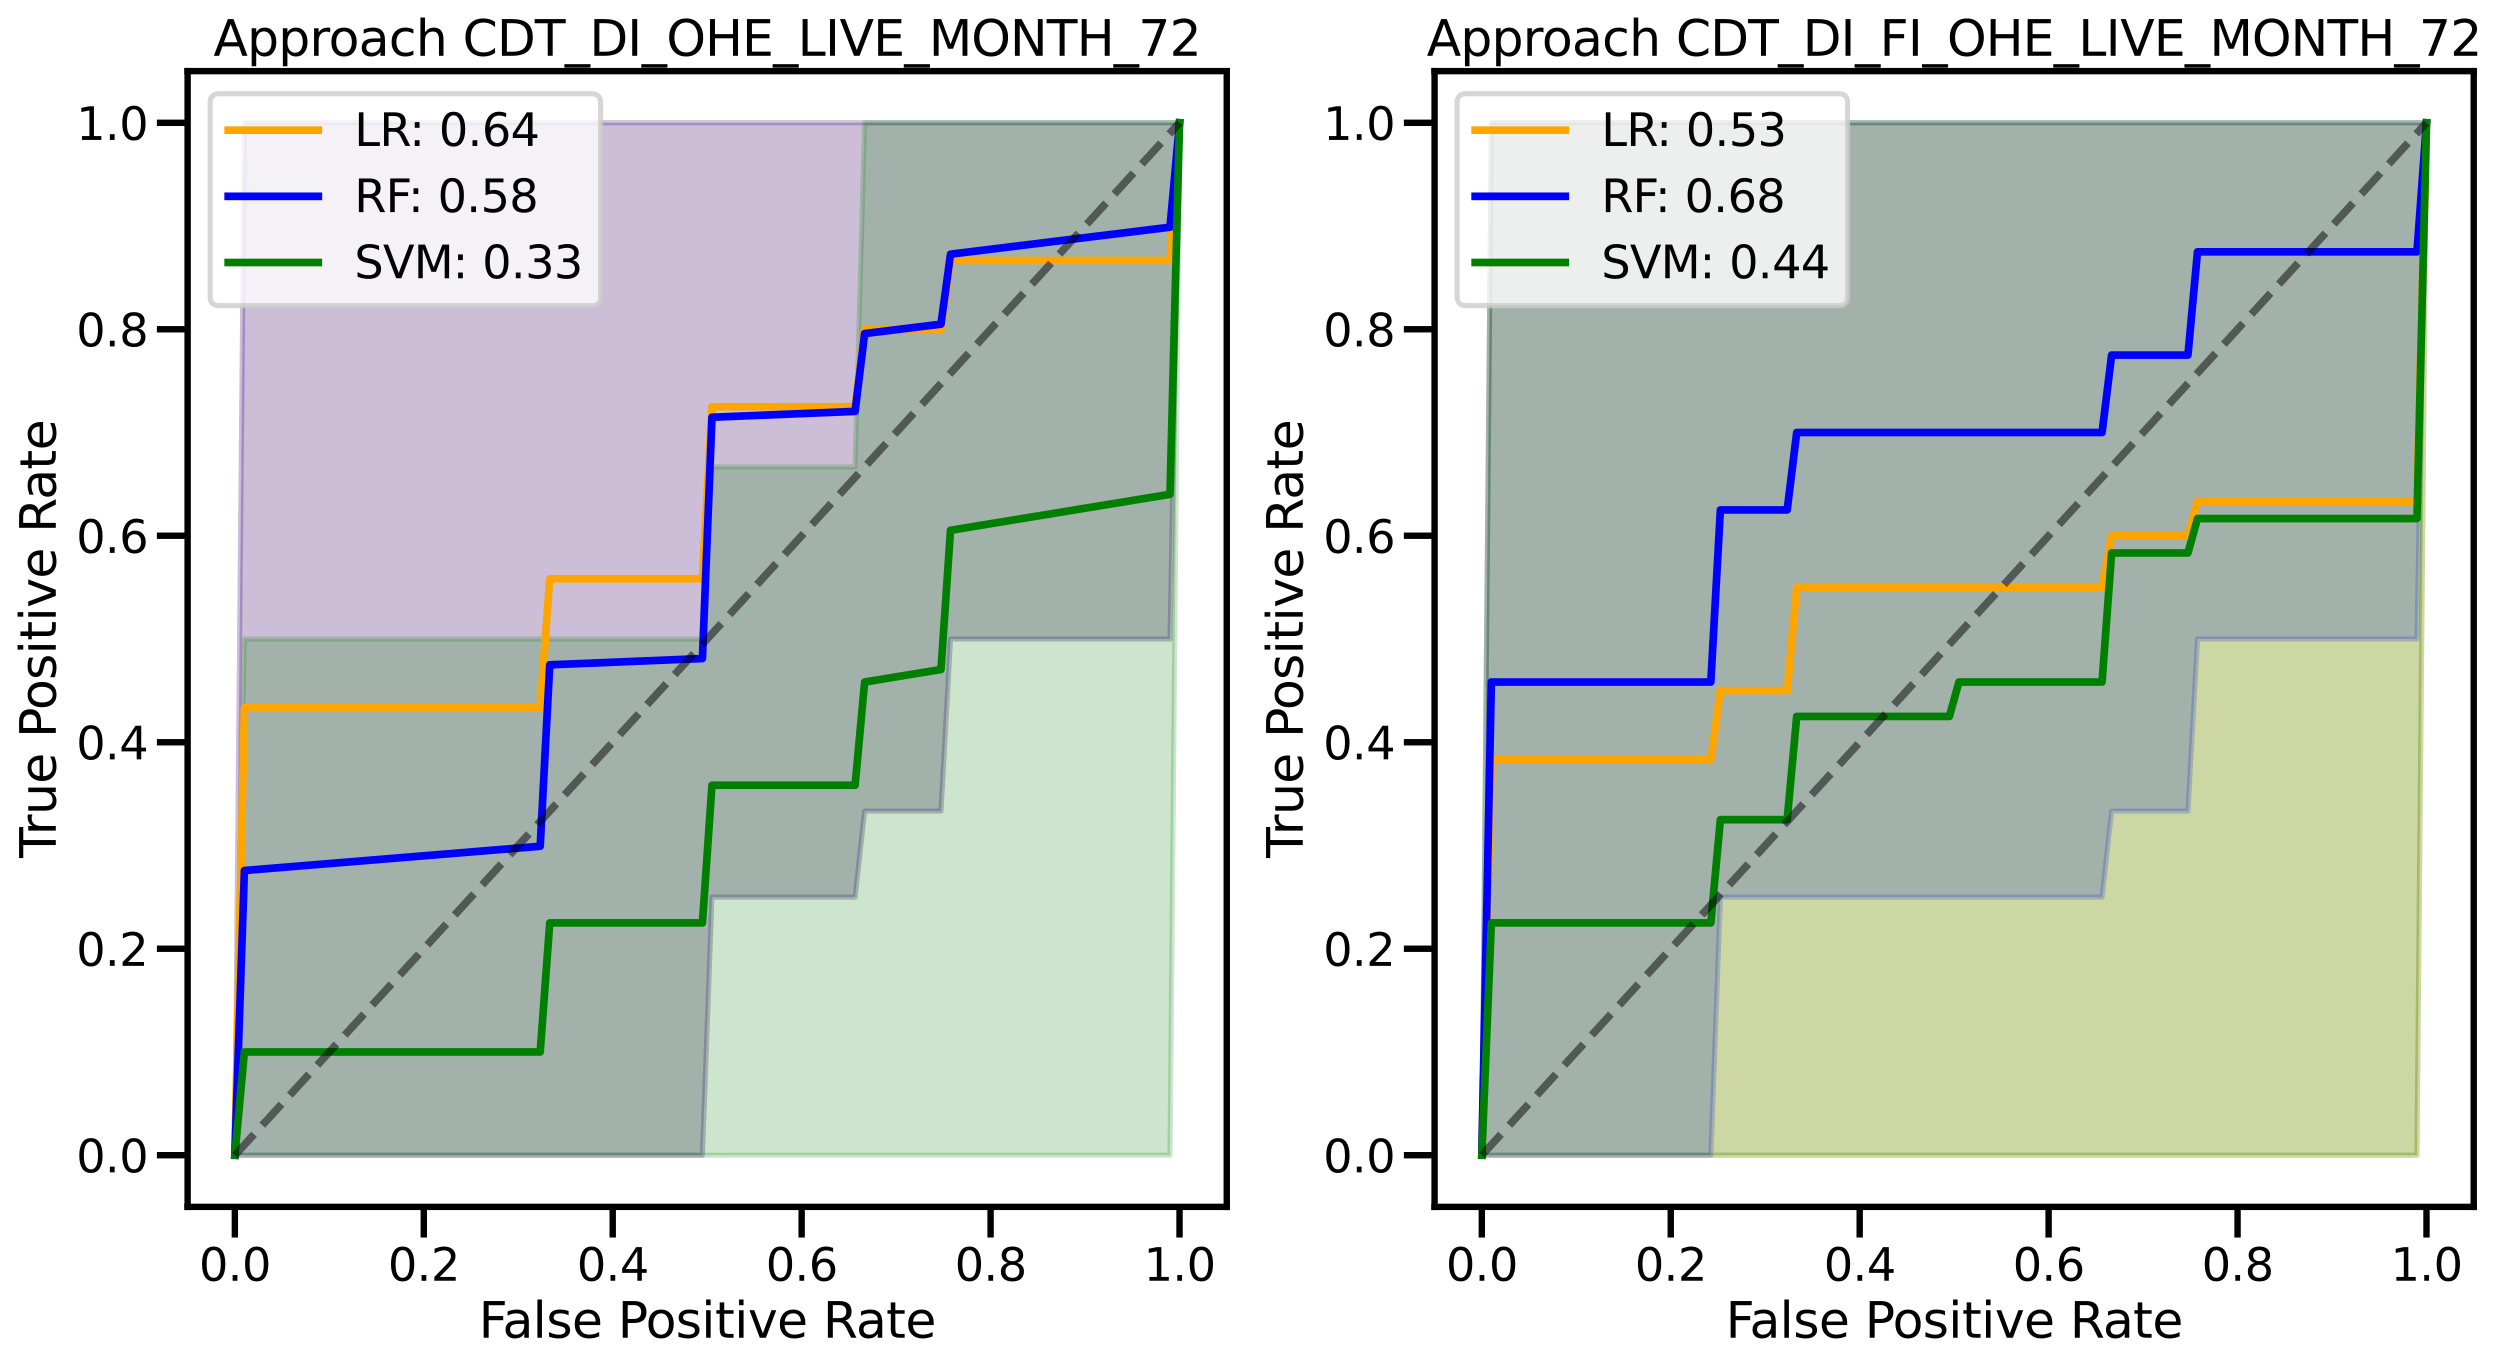 <?xml version="1.0" encoding="utf-8" standalone="no"?>
<!DOCTYPE svg PUBLIC "-//W3C//DTD SVG 1.1//EN"
  "http://www.w3.org/Graphics/SVG/1.1/DTD/svg11.dtd">
<svg xmlns:xlink="http://www.w3.org/1999/xlink" width="976.333pt" height="533.625pt" viewBox="0 0 976.333 533.625" xmlns="http://www.w3.org/2000/svg" version="1.1">
 <defs>
  <style type="text/css">*{stroke-linejoin: round; stroke-linecap: butt}</style>
 </defs>
 <g id="figure_1">
  <g id="patch_1">
   <path d="M 0 533.625 
L 976.333 533.625 
L 976.333 0 
L 0 0 
z
" style="fill: #ffffff"/>
  </g>
  <g id="axes_1">
   <g id="patch_2">
    <path d="M 73.272 471.309 
L 479.09 471.309 
L 479.09 27.789 
L 73.272 27.789 
z
" style="fill: #ffffff"/>
   </g>
   <g id="PolyCollection_1">
    <defs>
     <path id="me7aa0af778" d="M 91.718 -82.475 
L 91.718 -82.475 
L 95.444 -82.475 
L 99.171 -82.475 
L 102.897 -82.475 
L 106.624 -82.475 
L 110.35 -82.475 
L 114.077 -82.475 
L 117.803 -82.475 
L 121.53 -82.475 
L 125.256 -82.475 
L 128.983 -82.475 
L 132.71 -82.475 
L 136.436 -82.475 
L 140.163 -82.475 
L 143.889 -82.475 
L 147.616 -82.475 
L 151.342 -82.475 
L 155.069 -82.475 
L 158.795 -82.475 
L 162.522 -82.475 
L 166.248 -82.475 
L 169.975 -82.475 
L 173.701 -82.475 
L 177.428 -82.475 
L 181.154 -82.475 
L 184.881 -82.475 
L 188.607 -82.475 
L 192.334 -82.475 
L 196.06 -82.475 
L 199.787 -82.475 
L 203.513 -82.475 
L 207.24 -82.475 
L 210.966 -82.475 
L 214.693 -82.475 
L 218.42 -82.475 
L 222.146 -82.475 
L 225.873 -82.475 
L 229.599 -82.475 
L 233.326 -82.475 
L 237.052 -82.475 
L 240.779 -82.475 
L 244.505 -82.475 
L 248.232 -82.475 
L 251.958 -82.475 
L 255.685 -82.475 
L 259.411 -82.475 
L 263.138 -82.475 
L 266.864 -82.475 
L 270.591 -82.475 
L 274.317 -82.475 
L 278.044 -183.275 
L 281.77 -183.275 
L 285.497 -183.275 
L 289.223 -183.275 
L 292.95 -183.275 
L 296.676 -183.275 
L 300.403 -183.275 
L 304.13 -183.275 
L 307.856 -183.275 
L 311.583 -183.275 
L 315.309 -183.275 
L 319.036 -183.275 
L 322.762 -183.275 
L 326.489 -183.275 
L 330.215 -183.275 
L 333.942 -183.275 
L 337.668 -216.875 
L 341.395 -216.875 
L 345.121 -216.875 
L 348.848 -216.875 
L 352.574 -216.875 
L 356.301 -216.875 
L 360.027 -216.875 
L 363.754 -216.875 
L 367.48 -216.875 
L 371.207 -284.075 
L 374.933 -284.075 
L 378.66 -284.075 
L 382.386 -284.075 
L 386.113 -284.075 
L 389.839 -284.075 
L 393.566 -284.075 
L 397.293 -284.075 
L 401.019 -284.075 
L 404.746 -284.075 
L 408.472 -284.075 
L 412.199 -284.075 
L 415.925 -284.075 
L 419.652 -284.075 
L 423.378 -284.075 
L 427.105 -284.075 
L 430.831 -284.075 
L 434.558 -284.075 
L 438.284 -284.075 
L 442.011 -284.075 
L 445.737 -284.075 
L 449.464 -284.075 
L 453.19 -284.075 
L 456.917 -284.075 
L 460.643 -485.675 
L 460.643 -485.675 
L 460.643 -485.675 
L 456.917 -485.675 
L 453.19 -485.675 
L 449.464 -485.675 
L 445.737 -485.675 
L 442.011 -485.675 
L 438.284 -485.675 
L 434.558 -485.675 
L 430.831 -485.675 
L 427.105 -485.675 
L 423.378 -485.675 
L 419.652 -485.675 
L 415.925 -485.675 
L 412.199 -485.675 
L 408.472 -485.675 
L 404.746 -485.675 
L 401.019 -485.675 
L 397.293 -485.675 
L 393.566 -485.675 
L 389.839 -485.675 
L 386.113 -485.675 
L 382.386 -485.675 
L 378.66 -485.675 
L 374.933 -485.675 
L 371.207 -485.675 
L 367.48 -485.675 
L 363.754 -485.675 
L 360.027 -485.675 
L 356.301 -485.675 
L 352.574 -485.675 
L 348.848 -485.675 
L 345.121 -485.675 
L 341.395 -485.675 
L 337.668 -485.675 
L 333.942 -485.675 
L 330.215 -485.675 
L 326.489 -485.675 
L 322.762 -485.675 
L 319.036 -485.675 
L 315.309 -485.675 
L 311.583 -485.675 
L 307.856 -485.675 
L 304.13 -485.675 
L 300.403 -485.675 
L 296.676 -485.675 
L 292.95 -485.675 
L 289.223 -485.675 
L 285.497 -485.675 
L 281.77 -485.675 
L 278.044 -485.675 
L 274.317 -485.675 
L 270.591 -485.675 
L 266.864 -485.675 
L 263.138 -485.675 
L 259.411 -485.675 
L 255.685 -485.675 
L 251.958 -485.675 
L 248.232 -485.675 
L 244.505 -485.675 
L 240.779 -485.675 
L 237.052 -485.675 
L 233.326 -485.675 
L 229.599 -485.675 
L 225.873 -485.675 
L 222.146 -485.675 
L 218.42 -485.675 
L 214.693 -485.675 
L 210.966 -485.675 
L 207.24 -485.675 
L 203.513 -485.675 
L 199.787 -485.675 
L 196.06 -485.675 
L 192.334 -485.675 
L 188.607 -485.675 
L 184.881 -485.675 
L 181.154 -485.675 
L 177.428 -485.675 
L 173.701 -485.675 
L 169.975 -485.675 
L 166.248 -485.675 
L 162.522 -485.675 
L 158.795 -485.675 
L 155.069 -485.675 
L 151.342 -485.675 
L 147.616 -485.675 
L 143.889 -485.675 
L 140.163 -485.675 
L 136.436 -485.675 
L 132.71 -485.675 
L 128.983 -485.675 
L 125.256 -485.675 
L 121.53 -485.675 
L 117.803 -485.675 
L 114.077 -485.675 
L 110.35 -485.675 
L 106.624 -485.675 
L 102.897 -485.675 
L 99.171 -485.675 
L 95.444 -485.675 
L 91.718 -82.475 
z
" style="stroke: #ffa500; stroke-opacity: 0.2; stroke-width: 2"/>
    </defs>
    <g clip-path="url(#p318a304507)">
     <use xlink:href="#me7aa0af778" x="0" y="533.625" style="fill: #ffa500; fill-opacity: 0.2; stroke: #ffa500; stroke-opacity: 0.2; stroke-width: 2"/>
    </g>
   </g>
   <g id="PolyCollection_2">
    <defs>
     <path id="m40a4e7b7e3" d="M 91.718 -82.475 
L 91.718 -82.475 
L 95.444 -82.475 
L 99.171 -82.475 
L 102.897 -82.475 
L 106.624 -82.475 
L 110.35 -82.475 
L 114.077 -82.475 
L 117.803 -82.475 
L 121.53 -82.475 
L 125.256 -82.475 
L 128.983 -82.475 
L 132.71 -82.475 
L 136.436 -82.475 
L 140.163 -82.475 
L 143.889 -82.475 
L 147.616 -82.475 
L 151.342 -82.475 
L 155.069 -82.475 
L 158.795 -82.475 
L 162.522 -82.475 
L 166.248 -82.475 
L 169.975 -82.475 
L 173.701 -82.475 
L 177.428 -82.475 
L 181.154 -82.475 
L 184.881 -82.475 
L 188.607 -82.475 
L 192.334 -82.475 
L 196.06 -82.475 
L 199.787 -82.475 
L 203.513 -82.475 
L 207.24 -82.475 
L 210.966 -82.475 
L 214.693 -82.475 
L 218.42 -82.475 
L 222.146 -82.475 
L 225.873 -82.475 
L 229.599 -82.475 
L 233.326 -82.475 
L 237.052 -82.475 
L 240.779 -82.475 
L 244.505 -82.475 
L 248.232 -82.475 
L 251.958 -82.475 
L 255.685 -82.475 
L 259.411 -82.475 
L 263.138 -82.475 
L 266.864 -82.475 
L 270.591 -82.475 
L 274.317 -82.475 
L 278.044 -183.275 
L 281.77 -183.275 
L 285.497 -183.275 
L 289.223 -183.275 
L 292.95 -183.275 
L 296.676 -183.275 
L 300.403 -183.275 
L 304.13 -183.275 
L 307.856 -183.275 
L 311.583 -183.275 
L 315.309 -183.275 
L 319.036 -183.275 
L 322.762 -183.275 
L 326.489 -183.275 
L 330.215 -183.275 
L 333.942 -183.275 
L 337.668 -216.875 
L 341.395 -216.875 
L 345.121 -216.875 
L 348.848 -216.875 
L 352.574 -216.875 
L 356.301 -216.875 
L 360.027 -216.875 
L 363.754 -216.875 
L 367.48 -216.875 
L 371.207 -284.075 
L 374.933 -284.075 
L 378.66 -284.075 
L 382.386 -284.075 
L 386.113 -284.075 
L 389.839 -284.075 
L 393.566 -284.075 
L 397.293 -284.075 
L 401.019 -284.075 
L 404.746 -284.075 
L 408.472 -284.075 
L 412.199 -284.075 
L 415.925 -284.075 
L 419.652 -284.075 
L 423.378 -284.075 
L 427.105 -284.075 
L 430.831 -284.075 
L 434.558 -284.075 
L 438.284 -284.075 
L 442.011 -284.075 
L 445.737 -284.075 
L 449.464 -284.075 
L 453.19 -284.075 
L 456.917 -284.075 
L 460.643 -485.675 
L 460.643 -485.675 
L 460.643 -485.675 
L 456.917 -485.675 
L 453.19 -485.675 
L 449.464 -485.675 
L 445.737 -485.675 
L 442.011 -485.675 
L 438.284 -485.675 
L 434.558 -485.675 
L 430.831 -485.675 
L 427.105 -485.675 
L 423.378 -485.675 
L 419.652 -485.675 
L 415.925 -485.675 
L 412.199 -485.675 
L 408.472 -485.675 
L 404.746 -485.675 
L 401.019 -485.675 
L 397.293 -485.675 
L 393.566 -485.675 
L 389.839 -485.675 
L 386.113 -485.675 
L 382.386 -485.675 
L 378.66 -485.675 
L 374.933 -485.675 
L 371.207 -485.675 
L 367.48 -485.675 
L 363.754 -485.675 
L 360.027 -485.675 
L 356.301 -485.675 
L 352.574 -485.675 
L 348.848 -485.675 
L 345.121 -485.675 
L 341.395 -485.675 
L 337.668 -485.675 
L 333.942 -485.675 
L 330.215 -485.675 
L 326.489 -485.675 
L 322.762 -485.675 
L 319.036 -485.675 
L 315.309 -485.675 
L 311.583 -485.675 
L 307.856 -485.675 
L 304.13 -485.675 
L 300.403 -485.675 
L 296.676 -485.675 
L 292.95 -485.675 
L 289.223 -485.675 
L 285.497 -485.675 
L 281.77 -485.675 
L 278.044 -485.675 
L 274.317 -485.675 
L 270.591 -485.675 
L 266.864 -485.675 
L 263.138 -485.675 
L 259.411 -485.675 
L 255.685 -485.675 
L 251.958 -485.675 
L 248.232 -485.675 
L 244.505 -485.675 
L 240.779 -485.675 
L 237.052 -485.675 
L 233.326 -485.675 
L 229.599 -485.675 
L 225.873 -485.675 
L 222.146 -485.675 
L 218.42 -485.675 
L 214.693 -485.675 
L 210.966 -485.675 
L 207.24 -485.675 
L 203.513 -485.675 
L 199.787 -485.675 
L 196.06 -485.675 
L 192.334 -485.675 
L 188.607 -485.675 
L 184.881 -485.675 
L 181.154 -485.675 
L 177.428 -485.675 
L 173.701 -485.675 
L 169.975 -485.675 
L 166.248 -485.675 
L 162.522 -485.675 
L 158.795 -485.675 
L 155.069 -485.675 
L 151.342 -485.675 
L 147.616 -485.675 
L 143.889 -485.675 
L 140.163 -485.675 
L 136.436 -485.675 
L 132.71 -485.675 
L 128.983 -485.675 
L 125.256 -485.675 
L 121.53 -485.675 
L 117.803 -485.675 
L 114.077 -485.675 
L 110.35 -485.675 
L 106.624 -485.675 
L 102.897 -485.675 
L 99.171 -485.675 
L 95.444 -485.675 
L 91.718 -82.475 
z
" style="stroke: #0000ff; stroke-opacity: 0.2; stroke-width: 2"/>
    </defs>
    <g clip-path="url(#p318a304507)">
     <use xlink:href="#m40a4e7b7e3" x="0" y="533.625" style="fill: #0000ff; fill-opacity: 0.2; stroke: #0000ff; stroke-opacity: 0.2; stroke-width: 2"/>
    </g>
   </g>
   <g id="PolyCollection_3">
    <defs>
     <path id="m9a0130abb1" d="M 91.718 -82.475 
L 91.718 -82.475 
L 95.444 -82.475 
L 99.171 -82.475 
L 102.897 -82.475 
L 106.624 -82.475 
L 110.35 -82.475 
L 114.077 -82.475 
L 117.803 -82.475 
L 121.53 -82.475 
L 125.256 -82.475 
L 128.983 -82.475 
L 132.71 -82.475 
L 136.436 -82.475 
L 140.163 -82.475 
L 143.889 -82.475 
L 147.616 -82.475 
L 151.342 -82.475 
L 155.069 -82.475 
L 158.795 -82.475 
L 162.522 -82.475 
L 166.248 -82.475 
L 169.975 -82.475 
L 173.701 -82.475 
L 177.428 -82.475 
L 181.154 -82.475 
L 184.881 -82.475 
L 188.607 -82.475 
L 192.334 -82.475 
L 196.06 -82.475 
L 199.787 -82.475 
L 203.513 -82.475 
L 207.24 -82.475 
L 210.966 -82.475 
L 214.693 -82.475 
L 218.42 -82.475 
L 222.146 -82.475 
L 225.873 -82.475 
L 229.599 -82.475 
L 233.326 -82.475 
L 237.052 -82.475 
L 240.779 -82.475 
L 244.505 -82.475 
L 248.232 -82.475 
L 251.958 -82.475 
L 255.685 -82.475 
L 259.411 -82.475 
L 263.138 -82.475 
L 266.864 -82.475 
L 270.591 -82.475 
L 274.317 -82.475 
L 278.044 -82.475 
L 281.77 -82.475 
L 285.497 -82.475 
L 289.223 -82.475 
L 292.95 -82.475 
L 296.676 -82.475 
L 300.403 -82.475 
L 304.13 -82.475 
L 307.856 -82.475 
L 311.583 -82.475 
L 315.309 -82.475 
L 319.036 -82.475 
L 322.762 -82.475 
L 326.489 -82.475 
L 330.215 -82.475 
L 333.942 -82.475 
L 337.668 -82.475 
L 341.395 -82.475 
L 345.121 -82.475 
L 348.848 -82.475 
L 352.574 -82.475 
L 356.301 -82.475 
L 360.027 -82.475 
L 363.754 -82.475 
L 367.48 -82.475 
L 371.207 -82.475 
L 374.933 -82.475 
L 378.66 -82.475 
L 382.386 -82.475 
L 386.113 -82.475 
L 389.839 -82.475 
L 393.566 -82.475 
L 397.293 -82.475 
L 401.019 -82.475 
L 404.746 -82.475 
L 408.472 -82.475 
L 412.199 -82.475 
L 415.925 -82.475 
L 419.652 -82.475 
L 423.378 -82.475 
L 427.105 -82.475 
L 430.831 -82.475 
L 434.558 -82.475 
L 438.284 -82.475 
L 442.011 -82.475 
L 445.737 -82.475 
L 449.464 -82.475 
L 453.19 -82.475 
L 456.917 -82.475 
L 460.643 -485.675 
L 460.643 -485.675 
L 460.643 -485.675 
L 456.917 -485.675 
L 453.19 -485.675 
L 449.464 -485.675 
L 445.737 -485.675 
L 442.011 -485.675 
L 438.284 -485.675 
L 434.558 -485.675 
L 430.831 -485.675 
L 427.105 -485.675 
L 423.378 -485.675 
L 419.652 -485.675 
L 415.925 -485.675 
L 412.199 -485.675 
L 408.472 -485.675 
L 404.746 -485.675 
L 401.019 -485.675 
L 397.293 -485.675 
L 393.566 -485.675 
L 389.839 -485.675 
L 386.113 -485.675 
L 382.386 -485.675 
L 378.66 -485.675 
L 374.933 -485.675 
L 371.207 -485.675 
L 367.48 -485.675 
L 363.754 -485.675 
L 360.027 -485.675 
L 356.301 -485.675 
L 352.574 -485.675 
L 348.848 -485.675 
L 345.121 -485.675 
L 341.395 -485.675 
L 337.668 -485.675 
L 333.942 -351.276 
L 330.215 -351.276 
L 326.489 -351.276 
L 322.762 -351.276 
L 319.036 -351.276 
L 315.309 -351.276 
L 311.583 -351.276 
L 307.856 -351.276 
L 304.13 -351.276 
L 300.403 -351.276 
L 296.676 -351.276 
L 292.95 -351.276 
L 289.223 -351.276 
L 285.497 -351.276 
L 281.77 -351.276 
L 278.044 -351.276 
L 274.317 -284.075 
L 270.591 -284.075 
L 266.864 -284.075 
L 263.138 -284.075 
L 259.411 -284.075 
L 255.685 -284.075 
L 251.958 -284.075 
L 248.232 -284.075 
L 244.505 -284.075 
L 240.779 -284.075 
L 237.052 -284.075 
L 233.326 -284.075 
L 229.599 -284.075 
L 225.873 -284.075 
L 222.146 -284.075 
L 218.42 -284.075 
L 214.693 -284.075 
L 210.966 -284.075 
L 207.24 -284.075 
L 203.513 -284.075 
L 199.787 -284.075 
L 196.06 -284.075 
L 192.334 -284.075 
L 188.607 -284.075 
L 184.881 -284.075 
L 181.154 -284.075 
L 177.428 -284.075 
L 173.701 -284.075 
L 169.975 -284.075 
L 166.248 -284.075 
L 162.522 -284.075 
L 158.795 -284.075 
L 155.069 -284.075 
L 151.342 -284.075 
L 147.616 -284.075 
L 143.889 -284.075 
L 140.163 -284.075 
L 136.436 -284.075 
L 132.71 -284.075 
L 128.983 -284.075 
L 125.256 -284.075 
L 121.53 -284.075 
L 117.803 -284.075 
L 114.077 -284.075 
L 110.35 -284.075 
L 106.624 -284.075 
L 102.897 -284.075 
L 99.171 -284.075 
L 95.444 -284.075 
L 91.718 -82.475 
z
" style="stroke: #008000; stroke-opacity: 0.2; stroke-width: 2"/>
    </defs>
    <g clip-path="url(#p318a304507)">
     <use xlink:href="#m9a0130abb1" x="0" y="533.625" style="fill: #008000; fill-opacity: 0.2; stroke: #008000; stroke-opacity: 0.2; stroke-width: 2"/>
    </g>
   </g>
   <g id="matplotlib.axis_1">
    <g id="xtick_1">
     <g id="line2d_1">
      <defs>
       <path id="mfa276879ae" d="M 0 0 
L 0 12 
" style="stroke: #000000; stroke-width: 2.5"/>
      </defs>
      <g>
       <use xlink:href="#mfa276879ae" x="91.718" y="471.309" style="stroke: #000000; stroke-width: 2.5"/>
      </g>
     </g>
     <g id="text_1">
      <!-- 0.0 -->
      <g transform="translate(77.723 500.182) scale(0.176 -0.176)">
       <defs>
        <path id="DejaVuSans-30" d="M 2034 4250 
Q 1547 4250 1301 3770 
Q 1056 3291 1056 2328 
Q 1056 1369 1301 889 
Q 1547 409 2034 409 
Q 2525 409 2770 889 
Q 3016 1369 3016 2328 
Q 3016 3291 2770 3770 
Q 2525 4250 2034 4250 
z
M 2034 4750 
Q 2819 4750 3233 4129 
Q 3647 3509 3647 2328 
Q 3647 1150 3233 529 
Q 2819 -91 2034 -91 
Q 1250 -91 836 529 
Q 422 1150 422 2328 
Q 422 3509 836 4129 
Q 1250 4750 2034 4750 
z
" transform="scale(0.016)"/>
        <path id="DejaVuSans-2e" d="M 684 794 
L 1344 794 
L 1344 0 
L 684 0 
L 684 794 
z
" transform="scale(0.016)"/>
       </defs>
       <use xlink:href="#DejaVuSans-30"/>
       <use xlink:href="#DejaVuSans-2e" x="63.623"/>
       <use xlink:href="#DejaVuSans-30" x="95.41"/>
      </g>
     </g>
    </g>
    <g id="xtick_2">
     <g id="line2d_2">
      <g>
       <use xlink:href="#mfa276879ae" x="165.503" y="471.309" style="stroke: #000000; stroke-width: 2.5"/>
      </g>
     </g>
     <g id="text_2">
      <!-- 0.2 -->
      <g transform="translate(151.508 500.182) scale(0.176 -0.176)">
       <defs>
        <path id="DejaVuSans-32" d="M 1228 531 
L 3431 531 
L 3431 0 
L 469 0 
L 469 531 
Q 828 903 1448 1529 
Q 2069 2156 2228 2338 
Q 2531 2678 2651 2914 
Q 2772 3150 2772 3378 
Q 2772 3750 2511 3984 
Q 2250 4219 1831 4219 
Q 1534 4219 1204 4116 
Q 875 4013 500 3803 
L 500 4441 
Q 881 4594 1212 4672 
Q 1544 4750 1819 4750 
Q 2544 4750 2975 4387 
Q 3406 4025 3406 3419 
Q 3406 3131 3298 2873 
Q 3191 2616 2906 2266 
Q 2828 2175 2409 1742 
Q 1991 1309 1228 531 
z
" transform="scale(0.016)"/>
       </defs>
       <use xlink:href="#DejaVuSans-30"/>
       <use xlink:href="#DejaVuSans-2e" x="63.623"/>
       <use xlink:href="#DejaVuSans-32" x="95.41"/>
      </g>
     </g>
    </g>
    <g id="xtick_3">
     <g id="line2d_3">
      <g>
       <use xlink:href="#mfa276879ae" x="239.288" y="471.309" style="stroke: #000000; stroke-width: 2.5"/>
      </g>
     </g>
     <g id="text_3">
      <!-- 0.4 -->
      <g transform="translate(225.293 500.182) scale(0.176 -0.176)">
       <defs>
        <path id="DejaVuSans-34" d="M 2419 4116 
L 825 1625 
L 2419 1625 
L 2419 4116 
z
M 2253 4666 
L 3047 4666 
L 3047 1625 
L 3713 1625 
L 3713 1100 
L 3047 1100 
L 3047 0 
L 2419 0 
L 2419 1100 
L 313 1100 
L 313 1709 
L 2253 4666 
z
" transform="scale(0.016)"/>
       </defs>
       <use xlink:href="#DejaVuSans-30"/>
       <use xlink:href="#DejaVuSans-2e" x="63.623"/>
       <use xlink:href="#DejaVuSans-34" x="95.41"/>
      </g>
     </g>
    </g>
    <g id="xtick_4">
     <g id="line2d_4">
      <g>
       <use xlink:href="#mfa276879ae" x="313.073" y="471.309" style="stroke: #000000; stroke-width: 2.5"/>
      </g>
     </g>
     <g id="text_4">
      <!-- 0.6 -->
      <g transform="translate(299.078 500.182) scale(0.176 -0.176)">
       <defs>
        <path id="DejaVuSans-36" d="M 2113 2584 
Q 1688 2584 1439 2293 
Q 1191 2003 1191 1497 
Q 1191 994 1439 701 
Q 1688 409 2113 409 
Q 2538 409 2786 701 
Q 3034 994 3034 1497 
Q 3034 2003 2786 2293 
Q 2538 2584 2113 2584 
z
M 3366 4563 
L 3366 3988 
Q 3128 4100 2886 4159 
Q 2644 4219 2406 4219 
Q 1781 4219 1451 3797 
Q 1122 3375 1075 2522 
Q 1259 2794 1537 2939 
Q 1816 3084 2150 3084 
Q 2853 3084 3261 2657 
Q 3669 2231 3669 1497 
Q 3669 778 3244 343 
Q 2819 -91 2113 -91 
Q 1303 -91 875 529 
Q 447 1150 447 2328 
Q 447 3434 972 4092 
Q 1497 4750 2381 4750 
Q 2619 4750 2861 4703 
Q 3103 4656 3366 4563 
z
" transform="scale(0.016)"/>
       </defs>
       <use xlink:href="#DejaVuSans-30"/>
       <use xlink:href="#DejaVuSans-2e" x="63.623"/>
       <use xlink:href="#DejaVuSans-36" x="95.41"/>
      </g>
     </g>
    </g>
    <g id="xtick_5">
     <g id="line2d_5">
      <g>
       <use xlink:href="#mfa276879ae" x="386.858" y="471.309" style="stroke: #000000; stroke-width: 2.5"/>
      </g>
     </g>
     <g id="text_5">
      <!-- 0.8 -->
      <g transform="translate(372.864 500.182) scale(0.176 -0.176)">
       <defs>
        <path id="DejaVuSans-38" d="M 2034 2216 
Q 1584 2216 1326 1975 
Q 1069 1734 1069 1313 
Q 1069 891 1326 650 
Q 1584 409 2034 409 
Q 2484 409 2743 651 
Q 3003 894 3003 1313 
Q 3003 1734 2745 1975 
Q 2488 2216 2034 2216 
z
M 1403 2484 
Q 997 2584 770 2862 
Q 544 3141 544 3541 
Q 544 4100 942 4425 
Q 1341 4750 2034 4750 
Q 2731 4750 3128 4425 
Q 3525 4100 3525 3541 
Q 3525 3141 3298 2862 
Q 3072 2584 2669 2484 
Q 3125 2378 3379 2068 
Q 3634 1759 3634 1313 
Q 3634 634 3220 271 
Q 2806 -91 2034 -91 
Q 1263 -91 848 271 
Q 434 634 434 1313 
Q 434 1759 690 2068 
Q 947 2378 1403 2484 
z
M 1172 3481 
Q 1172 3119 1398 2916 
Q 1625 2713 2034 2713 
Q 2441 2713 2670 2916 
Q 2900 3119 2900 3481 
Q 2900 3844 2670 4047 
Q 2441 4250 2034 4250 
Q 1625 4250 1398 4047 
Q 1172 3844 1172 3481 
z
" transform="scale(0.016)"/>
       </defs>
       <use xlink:href="#DejaVuSans-30"/>
       <use xlink:href="#DejaVuSans-2e" x="63.623"/>
       <use xlink:href="#DejaVuSans-38" x="95.41"/>
      </g>
     </g>
    </g>
    <g id="xtick_6">
     <g id="line2d_6">
      <g>
       <use xlink:href="#mfa276879ae" x="460.643" y="471.309" style="stroke: #000000; stroke-width: 2.5"/>
      </g>
     </g>
     <g id="text_6">
      <!-- 1.0 -->
      <g transform="translate(446.649 500.182) scale(0.176 -0.176)">
       <defs>
        <path id="DejaVuSans-31" d="M 794 531 
L 1825 531 
L 1825 4091 
L 703 3866 
L 703 4441 
L 1819 4666 
L 2450 4666 
L 2450 531 
L 3481 531 
L 3481 0 
L 794 0 
L 794 531 
z
" transform="scale(0.016)"/>
       </defs>
       <use xlink:href="#DejaVuSans-31"/>
       <use xlink:href="#DejaVuSans-2e" x="63.623"/>
       <use xlink:href="#DejaVuSans-30" x="95.41"/>
      </g>
     </g>
    </g>
    <g id="text_7">
     <!-- False Positive Rate -->
     <g transform="translate(186.965 522.432) scale(0.192 -0.192)">
      <defs>
       <path id="DejaVuSans-46" d="M 628 4666 
L 3309 4666 
L 3309 4134 
L 1259 4134 
L 1259 2759 
L 3109 2759 
L 3109 2228 
L 1259 2228 
L 1259 0 
L 628 0 
L 628 4666 
z
" transform="scale(0.016)"/>
       <path id="DejaVuSans-61" d="M 2194 1759 
Q 1497 1759 1228 1600 
Q 959 1441 959 1056 
Q 959 750 1161 570 
Q 1363 391 1709 391 
Q 2188 391 2477 730 
Q 2766 1069 2766 1631 
L 2766 1759 
L 2194 1759 
z
M 3341 1997 
L 3341 0 
L 2766 0 
L 2766 531 
Q 2569 213 2275 61 
Q 1981 -91 1556 -91 
Q 1019 -91 701 211 
Q 384 513 384 1019 
Q 384 1609 779 1909 
Q 1175 2209 1959 2209 
L 2766 2209 
L 2766 2266 
Q 2766 2663 2505 2880 
Q 2244 3097 1772 3097 
Q 1472 3097 1187 3025 
Q 903 2953 641 2809 
L 641 3341 
Q 956 3463 1253 3523 
Q 1550 3584 1831 3584 
Q 2591 3584 2966 3190 
Q 3341 2797 3341 1997 
z
" transform="scale(0.016)"/>
       <path id="DejaVuSans-6c" d="M 603 4863 
L 1178 4863 
L 1178 0 
L 603 0 
L 603 4863 
z
" transform="scale(0.016)"/>
       <path id="DejaVuSans-73" d="M 2834 3397 
L 2834 2853 
Q 2591 2978 2328 3040 
Q 2066 3103 1784 3103 
Q 1356 3103 1142 2972 
Q 928 2841 928 2578 
Q 928 2378 1081 2264 
Q 1234 2150 1697 2047 
L 1894 2003 
Q 2506 1872 2764 1633 
Q 3022 1394 3022 966 
Q 3022 478 2636 193 
Q 2250 -91 1575 -91 
Q 1294 -91 989 -36 
Q 684 19 347 128 
L 347 722 
Q 666 556 975 473 
Q 1284 391 1588 391 
Q 1994 391 2212 530 
Q 2431 669 2431 922 
Q 2431 1156 2273 1281 
Q 2116 1406 1581 1522 
L 1381 1569 
Q 847 1681 609 1914 
Q 372 2147 372 2553 
Q 372 3047 722 3315 
Q 1072 3584 1716 3584 
Q 2034 3584 2315 3537 
Q 2597 3491 2834 3397 
z
" transform="scale(0.016)"/>
       <path id="DejaVuSans-65" d="M 3597 1894 
L 3597 1613 
L 953 1613 
Q 991 1019 1311 708 
Q 1631 397 2203 397 
Q 2534 397 2845 478 
Q 3156 559 3463 722 
L 3463 178 
Q 3153 47 2828 -22 
Q 2503 -91 2169 -91 
Q 1331 -91 842 396 
Q 353 884 353 1716 
Q 353 2575 817 3079 
Q 1281 3584 2069 3584 
Q 2775 3584 3186 3129 
Q 3597 2675 3597 1894 
z
M 3022 2063 
Q 3016 2534 2758 2815 
Q 2500 3097 2075 3097 
Q 1594 3097 1305 2825 
Q 1016 2553 972 2059 
L 3022 2063 
z
" transform="scale(0.016)"/>
       <path id="DejaVuSans-20" transform="scale(0.016)"/>
       <path id="DejaVuSans-50" d="M 1259 4147 
L 1259 2394 
L 2053 2394 
Q 2494 2394 2734 2622 
Q 2975 2850 2975 3272 
Q 2975 3691 2734 3919 
Q 2494 4147 2053 4147 
L 1259 4147 
z
M 628 4666 
L 2053 4666 
Q 2838 4666 3239 4311 
Q 3641 3956 3641 3272 
Q 3641 2581 3239 2228 
Q 2838 1875 2053 1875 
L 1259 1875 
L 1259 0 
L 628 0 
L 628 4666 
z
" transform="scale(0.016)"/>
       <path id="DejaVuSans-6f" d="M 1959 3097 
Q 1497 3097 1228 2736 
Q 959 2375 959 1747 
Q 959 1119 1226 758 
Q 1494 397 1959 397 
Q 2419 397 2687 759 
Q 2956 1122 2956 1747 
Q 2956 2369 2687 2733 
Q 2419 3097 1959 3097 
z
M 1959 3584 
Q 2709 3584 3137 3096 
Q 3566 2609 3566 1747 
Q 3566 888 3137 398 
Q 2709 -91 1959 -91 
Q 1206 -91 779 398 
Q 353 888 353 1747 
Q 353 2609 779 3096 
Q 1206 3584 1959 3584 
z
" transform="scale(0.016)"/>
       <path id="DejaVuSans-69" d="M 603 3500 
L 1178 3500 
L 1178 0 
L 603 0 
L 603 3500 
z
M 603 4863 
L 1178 4863 
L 1178 4134 
L 603 4134 
L 603 4863 
z
" transform="scale(0.016)"/>
       <path id="DejaVuSans-74" d="M 1172 4494 
L 1172 3500 
L 2356 3500 
L 2356 3053 
L 1172 3053 
L 1172 1153 
Q 1172 725 1289 603 
Q 1406 481 1766 481 
L 2356 481 
L 2356 0 
L 1766 0 
Q 1100 0 847 248 
Q 594 497 594 1153 
L 594 3053 
L 172 3053 
L 172 3500 
L 594 3500 
L 594 4494 
L 1172 4494 
z
" transform="scale(0.016)"/>
       <path id="DejaVuSans-76" d="M 191 3500 
L 800 3500 
L 1894 563 
L 2988 3500 
L 3597 3500 
L 2284 0 
L 1503 0 
L 191 3500 
z
" transform="scale(0.016)"/>
       <path id="DejaVuSans-52" d="M 2841 2188 
Q 3044 2119 3236 1894 
Q 3428 1669 3622 1275 
L 4263 0 
L 3584 0 
L 2988 1197 
Q 2756 1666 2539 1819 
Q 2322 1972 1947 1972 
L 1259 1972 
L 1259 0 
L 628 0 
L 628 4666 
L 2053 4666 
Q 2853 4666 3247 4331 
Q 3641 3997 3641 3322 
Q 3641 2881 3436 2590 
Q 3231 2300 2841 2188 
z
M 1259 4147 
L 1259 2491 
L 2053 2491 
Q 2509 2491 2742 2702 
Q 2975 2913 2975 3322 
Q 2975 3731 2742 3939 
Q 2509 4147 2053 4147 
L 1259 4147 
z
" transform="scale(0.016)"/>
      </defs>
      <use xlink:href="#DejaVuSans-46"/>
      <use xlink:href="#DejaVuSans-61" x="48.395"/>
      <use xlink:href="#DejaVuSans-6c" x="109.674"/>
      <use xlink:href="#DejaVuSans-73" x="137.457"/>
      <use xlink:href="#DejaVuSans-65" x="189.557"/>
      <use xlink:href="#DejaVuSans-20" x="251.08"/>
      <use xlink:href="#DejaVuSans-50" x="282.867"/>
      <use xlink:href="#DejaVuSans-6f" x="339.545"/>
      <use xlink:href="#DejaVuSans-73" x="400.727"/>
      <use xlink:href="#DejaVuSans-69" x="452.826"/>
      <use xlink:href="#DejaVuSans-74" x="480.609"/>
      <use xlink:href="#DejaVuSans-69" x="519.818"/>
      <use xlink:href="#DejaVuSans-76" x="547.602"/>
      <use xlink:href="#DejaVuSans-65" x="606.781"/>
      <use xlink:href="#DejaVuSans-20" x="668.305"/>
      <use xlink:href="#DejaVuSans-52" x="700.092"/>
      <use xlink:href="#DejaVuSans-61" x="767.324"/>
      <use xlink:href="#DejaVuSans-74" x="828.604"/>
      <use xlink:href="#DejaVuSans-65" x="867.812"/>
     </g>
    </g>
   </g>
   <g id="matplotlib.axis_2">
    <g id="ytick_1">
     <g id="line2d_7">
      <defs>
       <path id="mf53cdb4cd2" d="M 0 0 
L -12 0 
" style="stroke: #000000; stroke-width: 2.5"/>
      </defs>
      <g>
       <use xlink:href="#mf53cdb4cd2" x="73.272" y="451.149" style="stroke: #000000; stroke-width: 2.5"/>
      </g>
     </g>
     <g id="text_8">
      <!-- 0.0 -->
      <g transform="translate(29.782 457.836) scale(0.176 -0.176)">
       <use xlink:href="#DejaVuSans-30"/>
       <use xlink:href="#DejaVuSans-2e" x="63.623"/>
       <use xlink:href="#DejaVuSans-30" x="95.41"/>
      </g>
     </g>
    </g>
    <g id="ytick_2">
     <g id="line2d_8">
      <g>
       <use xlink:href="#mf53cdb4cd2" x="73.272" y="370.509" style="stroke: #000000; stroke-width: 2.5"/>
      </g>
     </g>
     <g id="text_9">
      <!-- 0.2 -->
      <g transform="translate(29.782 377.196) scale(0.176 -0.176)">
       <use xlink:href="#DejaVuSans-30"/>
       <use xlink:href="#DejaVuSans-2e" x="63.623"/>
       <use xlink:href="#DejaVuSans-32" x="95.41"/>
      </g>
     </g>
    </g>
    <g id="ytick_3">
     <g id="line2d_9">
      <g>
       <use xlink:href="#mf53cdb4cd2" x="73.272" y="289.869" style="stroke: #000000; stroke-width: 2.5"/>
      </g>
     </g>
     <g id="text_10">
      <!-- 0.4 -->
      <g transform="translate(29.782 296.556) scale(0.176 -0.176)">
       <use xlink:href="#DejaVuSans-30"/>
       <use xlink:href="#DejaVuSans-2e" x="63.623"/>
       <use xlink:href="#DejaVuSans-34" x="95.41"/>
      </g>
     </g>
    </g>
    <g id="ytick_4">
     <g id="line2d_10">
      <g>
       <use xlink:href="#mf53cdb4cd2" x="73.272" y="209.229" style="stroke: #000000; stroke-width: 2.5"/>
      </g>
     </g>
     <g id="text_11">
      <!-- 0.6 -->
      <g transform="translate(29.782 215.916) scale(0.176 -0.176)">
       <use xlink:href="#DejaVuSans-30"/>
       <use xlink:href="#DejaVuSans-2e" x="63.623"/>
       <use xlink:href="#DejaVuSans-36" x="95.41"/>
      </g>
     </g>
    </g>
    <g id="ytick_5">
     <g id="line2d_11">
      <g>
       <use xlink:href="#mf53cdb4cd2" x="73.272" y="128.589" style="stroke: #000000; stroke-width: 2.5"/>
      </g>
     </g>
     <g id="text_12">
      <!-- 0.8 -->
      <g transform="translate(29.782 135.276) scale(0.176 -0.176)">
       <use xlink:href="#DejaVuSans-30"/>
       <use xlink:href="#DejaVuSans-2e" x="63.623"/>
       <use xlink:href="#DejaVuSans-38" x="95.41"/>
      </g>
     </g>
    </g>
    <g id="ytick_6">
     <g id="line2d_12">
      <g>
       <use xlink:href="#mf53cdb4cd2" x="73.272" y="47.949" style="stroke: #000000; stroke-width: 2.5"/>
      </g>
     </g>
     <g id="text_13">
      <!-- 1.0 -->
      <g transform="translate(29.782 54.636) scale(0.176 -0.176)">
       <use xlink:href="#DejaVuSans-31"/>
       <use xlink:href="#DejaVuSans-2e" x="63.623"/>
       <use xlink:href="#DejaVuSans-30" x="95.41"/>
      </g>
     </g>
    </g>
    <g id="text_14">
     <!-- True Positive Rate -->
     <g transform="translate(21.789 335.046) rotate(-90) scale(0.192 -0.192)">
      <defs>
       <path id="DejaVuSans-54" d="M -19 4666 
L 3928 4666 
L 3928 4134 
L 2272 4134 
L 2272 0 
L 1638 0 
L 1638 4134 
L -19 4134 
L -19 4666 
z
" transform="scale(0.016)"/>
       <path id="DejaVuSans-72" d="M 2631 2963 
Q 2534 3019 2420 3045 
Q 2306 3072 2169 3072 
Q 1681 3072 1420 2755 
Q 1159 2438 1159 1844 
L 1159 0 
L 581 0 
L 581 3500 
L 1159 3500 
L 1159 2956 
Q 1341 3275 1631 3429 
Q 1922 3584 2338 3584 
Q 2397 3584 2469 3576 
Q 2541 3569 2628 3553 
L 2631 2963 
z
" transform="scale(0.016)"/>
       <path id="DejaVuSans-75" d="M 544 1381 
L 544 3500 
L 1119 3500 
L 1119 1403 
Q 1119 906 1312 657 
Q 1506 409 1894 409 
Q 2359 409 2629 706 
Q 2900 1003 2900 1516 
L 2900 3500 
L 3475 3500 
L 3475 0 
L 2900 0 
L 2900 538 
Q 2691 219 2414 64 
Q 2138 -91 1772 -91 
Q 1169 -91 856 284 
Q 544 659 544 1381 
z
M 1991 3584 
L 1991 3584 
z
" transform="scale(0.016)"/>
      </defs>
      <use xlink:href="#DejaVuSans-54"/>
      <use xlink:href="#DejaVuSans-72" x="46.334"/>
      <use xlink:href="#DejaVuSans-75" x="87.447"/>
      <use xlink:href="#DejaVuSans-65" x="150.826"/>
      <use xlink:href="#DejaVuSans-20" x="212.35"/>
      <use xlink:href="#DejaVuSans-50" x="244.137"/>
      <use xlink:href="#DejaVuSans-6f" x="300.814"/>
      <use xlink:href="#DejaVuSans-73" x="361.996"/>
      <use xlink:href="#DejaVuSans-69" x="414.096"/>
      <use xlink:href="#DejaVuSans-74" x="441.879"/>
      <use xlink:href="#DejaVuSans-69" x="481.088"/>
      <use xlink:href="#DejaVuSans-76" x="508.871"/>
      <use xlink:href="#DejaVuSans-65" x="568.051"/>
      <use xlink:href="#DejaVuSans-20" x="629.574"/>
      <use xlink:href="#DejaVuSans-52" x="661.361"/>
      <use xlink:href="#DejaVuSans-61" x="728.594"/>
      <use xlink:href="#DejaVuSans-74" x="789.873"/>
      <use xlink:href="#DejaVuSans-65" x="829.082"/>
     </g>
    </g>
   </g>
   <g id="line2d_13">
    <path d="M 91.718 451.149 
L 95.444 276.429 
L 99.171 276.429 
L 102.897 276.429 
L 106.624 276.429 
L 110.35 276.429 
L 114.077 276.429 
L 117.803 276.429 
L 121.53 276.429 
L 125.256 276.429 
L 128.983 276.429 
L 132.71 276.429 
L 136.436 276.429 
L 140.163 276.429 
L 143.889 276.429 
L 147.616 276.429 
L 151.342 276.429 
L 155.069 276.429 
L 158.795 276.429 
L 162.522 276.429 
L 166.248 276.429 
L 169.975 276.429 
L 173.701 276.429 
L 177.428 276.429 
L 181.154 276.429 
L 184.881 276.429 
L 188.607 276.429 
L 192.334 276.429 
L 196.06 276.429 
L 199.787 276.429 
L 203.513 276.429 
L 207.24 276.429 
L 210.966 276.429 
L 214.693 226.029 
L 218.42 226.029 
L 222.146 226.029 
L 225.873 226.029 
L 229.599 226.029 
L 233.326 226.029 
L 237.052 226.029 
L 240.779 226.029 
L 244.505 226.029 
L 248.232 226.029 
L 251.958 226.029 
L 255.685 226.029 
L 259.411 226.029 
L 263.138 226.029 
L 266.864 226.029 
L 270.591 226.029 
L 274.317 226.029 
L 278.044 158.829 
L 281.77 158.829 
L 285.497 158.829 
L 289.223 158.829 
L 292.95 158.829 
L 296.676 158.829 
L 300.403 158.829 
L 304.13 158.829 
L 307.856 158.829 
L 311.583 158.829 
L 315.309 158.829 
L 319.036 158.829 
L 322.762 158.829 
L 326.489 158.829 
L 330.215 158.829 
L 333.942 158.829 
L 337.668 128.589 
L 341.395 128.589 
L 345.121 128.589 
L 348.848 128.589 
L 352.574 128.589 
L 356.301 128.589 
L 360.027 128.589 
L 363.754 128.589 
L 367.48 128.589 
L 371.207 101.709 
L 374.933 101.709 
L 378.66 101.709 
L 382.386 101.709 
L 386.113 101.709 
L 389.839 101.709 
L 393.566 101.709 
L 397.293 101.709 
L 401.019 101.709 
L 404.746 101.709 
L 408.472 101.709 
L 412.199 101.709 
L 415.925 101.709 
L 419.652 101.709 
L 423.378 101.709 
L 427.105 101.709 
L 430.831 101.709 
L 434.558 101.709 
L 438.284 101.709 
L 442.011 101.709 
L 445.737 101.709 
L 449.464 101.709 
L 453.19 101.709 
L 456.917 101.709 
L 460.643 47.949 
" clip-path="url(#p318a304507)" style="fill: none; stroke: #ffa500; stroke-width: 3; stroke-linecap: square"/>
   </g>
   <g id="line2d_14">
    <path d="M 91.718 451.149 
L 95.444 339.964 
L 99.171 339.658 
L 102.897 339.353 
L 106.624 339.047 
L 110.35 338.742 
L 114.077 338.436 
L 117.803 338.131 
L 121.53 337.825 
L 125.256 337.52 
L 128.983 337.214 
L 132.71 336.909 
L 136.436 336.604 
L 140.163 336.298 
L 143.889 335.993 
L 147.616 335.687 
L 151.342 335.382 
L 155.069 335.076 
L 158.795 334.771 
L 162.522 334.465 
L 166.248 334.16 
L 169.975 333.854 
L 173.701 333.549 
L 177.428 333.244 
L 181.154 332.938 
L 184.881 332.633 
L 188.607 332.327 
L 192.334 332.022 
L 196.06 331.716 
L 199.787 331.411 
L 203.513 331.105 
L 207.24 330.8 
L 210.966 330.494 
L 214.693 259.629 
L 218.42 259.476 
L 222.146 259.324 
L 225.873 259.171 
L 229.599 259.018 
L 233.326 258.865 
L 237.052 258.713 
L 240.779 258.56 
L 244.505 258.407 
L 248.232 258.254 
L 251.958 258.102 
L 255.685 257.949 
L 259.411 257.796 
L 263.138 257.644 
L 266.864 257.491 
L 270.591 257.338 
L 274.317 257.185 
L 278.044 162.953 
L 281.77 162.8 
L 285.497 162.647 
L 289.223 162.494 
L 292.95 162.342 
L 296.676 162.189 
L 300.403 162.036 
L 304.13 161.884 
L 307.856 161.731 
L 311.583 161.578 
L 315.309 161.425 
L 319.036 161.273 
L 322.762 161.12 
L 326.489 160.967 
L 330.215 160.814 
L 333.942 160.662 
L 337.668 130.269 
L 341.395 129.811 
L 345.121 129.353 
L 348.848 128.894 
L 352.574 128.436 
L 356.301 127.978 
L 360.027 127.52 
L 363.754 127.062 
L 367.48 126.604 
L 371.207 99.265 
L 374.933 98.807 
L 378.66 98.349 
L 382.386 97.891 
L 386.113 97.433 
L 389.839 96.974 
L 393.566 96.516 
L 397.293 96.058 
L 401.019 95.6 
L 404.746 95.142 
L 408.472 94.684 
L 412.199 94.225 
L 415.925 93.767 
L 419.652 93.309 
L 423.378 92.851 
L 427.105 92.393 
L 430.831 91.934 
L 434.558 91.476 
L 438.284 91.018 
L 442.011 90.56 
L 445.737 90.102 
L 449.464 89.644 
L 453.19 89.185 
L 456.917 88.727 
L 460.643 47.949 
" clip-path="url(#p318a304507)" style="fill: none; stroke: #0000ff; stroke-width: 3; stroke-linecap: square"/>
   </g>
   <g id="line2d_15">
    <path d="M 91.718 451.149 
L 95.444 410.829 
L 99.171 410.829 
L 102.897 410.829 
L 106.624 410.829 
L 110.35 410.829 
L 114.077 410.829 
L 117.803 410.829 
L 121.53 410.829 
L 125.256 410.829 
L 128.983 410.829 
L 132.71 410.829 
L 136.436 410.829 
L 140.163 410.829 
L 143.889 410.829 
L 147.616 410.829 
L 151.342 410.829 
L 155.069 410.829 
L 158.795 410.829 
L 162.522 410.829 
L 166.248 410.829 
L 169.975 410.829 
L 173.701 410.829 
L 177.428 410.829 
L 181.154 410.829 
L 184.881 410.829 
L 188.607 410.829 
L 192.334 410.829 
L 196.06 410.829 
L 199.787 410.829 
L 203.513 410.829 
L 207.24 410.829 
L 210.966 410.829 
L 214.693 360.429 
L 218.42 360.429 
L 222.146 360.429 
L 225.873 360.429 
L 229.599 360.429 
L 233.326 360.429 
L 237.052 360.429 
L 240.779 360.429 
L 244.505 360.429 
L 248.232 360.429 
L 251.958 360.429 
L 255.685 360.429 
L 259.411 360.429 
L 263.138 360.429 
L 266.864 360.429 
L 270.591 360.429 
L 274.317 360.429 
L 278.044 306.669 
L 281.77 306.669 
L 285.497 306.669 
L 289.223 306.669 
L 292.95 306.669 
L 296.676 306.669 
L 300.403 306.669 
L 304.13 306.669 
L 307.856 306.669 
L 311.583 306.669 
L 315.309 306.669 
L 319.036 306.669 
L 322.762 306.669 
L 326.489 306.669 
L 330.215 306.669 
L 333.942 306.669 
L 337.668 266.349 
L 341.395 265.738 
L 345.121 265.127 
L 348.848 264.516 
L 352.574 263.905 
L 356.301 263.294 
L 360.027 262.684 
L 363.754 262.073 
L 367.48 261.462 
L 371.207 207.091 
L 374.933 206.48 
L 378.66 205.869 
L 382.386 205.258 
L 386.113 204.647 
L 389.839 204.036 
L 393.566 203.425 
L 397.293 202.814 
L 401.019 202.204 
L 404.746 201.593 
L 408.472 200.982 
L 412.199 200.371 
L 415.925 199.76 
L 419.652 199.149 
L 423.378 198.538 
L 427.105 197.927 
L 430.831 197.316 
L 434.558 196.705 
L 438.284 196.094 
L 442.011 195.484 
L 445.737 194.873 
L 449.464 194.262 
L 453.19 193.651 
L 456.917 193.04 
L 460.643 47.949 
" clip-path="url(#p318a304507)" style="fill: none; stroke: #008000; stroke-width: 3; stroke-linecap: square"/>
   </g>
   <g id="line2d_16">
    <path d="M 91.718 451.149 
L 460.643 47.949 
" clip-path="url(#p318a304507)" style="fill: none; stroke-dasharray: 11.1,4.8; stroke-dashoffset: 0; stroke: #000000; stroke-opacity: 0.5; stroke-width: 3"/>
   </g>
   <g id="patch_3">
    <path d="M 73.272 471.309 
L 73.272 27.789 
" style="fill: none; stroke: #000000; stroke-width: 2.5; stroke-linejoin: miter; stroke-linecap: square"/>
   </g>
   <g id="patch_4">
    <path d="M 479.09 471.309 
L 479.09 27.789 
" style="fill: none; stroke: #000000; stroke-width: 2.5; stroke-linejoin: miter; stroke-linecap: square"/>
   </g>
   <g id="patch_5">
    <path d="M 73.272 471.309 
L 479.09 471.309 
" style="fill: none; stroke: #000000; stroke-width: 2.5; stroke-linejoin: miter; stroke-linecap: square"/>
   </g>
   <g id="patch_6">
    <path d="M 73.272 27.789 
L 479.09 27.789 
" style="fill: none; stroke: #000000; stroke-width: 2.5; stroke-linejoin: miter; stroke-linecap: square"/>
   </g>
   <g id="text_15">
    <!-- Approach CDT_DI_OHE_LIVE_MONTH_72 -->
    <g transform="translate(83.363 21.789) scale(0.192 -0.192)">
     <defs>
      <path id="DejaVuSans-41" d="M 2188 4044 
L 1331 1722 
L 3047 1722 
L 2188 4044 
z
M 1831 4666 
L 2547 4666 
L 4325 0 
L 3669 0 
L 3244 1197 
L 1141 1197 
L 716 0 
L 50 0 
L 1831 4666 
z
" transform="scale(0.016)"/>
      <path id="DejaVuSans-70" d="M 1159 525 
L 1159 -1331 
L 581 -1331 
L 581 3500 
L 1159 3500 
L 1159 2969 
Q 1341 3281 1617 3432 
Q 1894 3584 2278 3584 
Q 2916 3584 3314 3078 
Q 3713 2572 3713 1747 
Q 3713 922 3314 415 
Q 2916 -91 2278 -91 
Q 1894 -91 1617 61 
Q 1341 213 1159 525 
z
M 3116 1747 
Q 3116 2381 2855 2742 
Q 2594 3103 2138 3103 
Q 1681 3103 1420 2742 
Q 1159 2381 1159 1747 
Q 1159 1113 1420 752 
Q 1681 391 2138 391 
Q 2594 391 2855 752 
Q 3116 1113 3116 1747 
z
" transform="scale(0.016)"/>
      <path id="DejaVuSans-63" d="M 3122 3366 
L 3122 2828 
Q 2878 2963 2633 3030 
Q 2388 3097 2138 3097 
Q 1578 3097 1268 2742 
Q 959 2388 959 1747 
Q 959 1106 1268 751 
Q 1578 397 2138 397 
Q 2388 397 2633 464 
Q 2878 531 3122 666 
L 3122 134 
Q 2881 22 2623 -34 
Q 2366 -91 2075 -91 
Q 1284 -91 818 406 
Q 353 903 353 1747 
Q 353 2603 823 3093 
Q 1294 3584 2113 3584 
Q 2378 3584 2631 3529 
Q 2884 3475 3122 3366 
z
" transform="scale(0.016)"/>
      <path id="DejaVuSans-68" d="M 3513 2113 
L 3513 0 
L 2938 0 
L 2938 2094 
Q 2938 2591 2744 2837 
Q 2550 3084 2163 3084 
Q 1697 3084 1428 2787 
Q 1159 2491 1159 1978 
L 1159 0 
L 581 0 
L 581 4863 
L 1159 4863 
L 1159 2956 
Q 1366 3272 1645 3428 
Q 1925 3584 2291 3584 
Q 2894 3584 3203 3211 
Q 3513 2838 3513 2113 
z
" transform="scale(0.016)"/>
      <path id="DejaVuSans-43" d="M 4122 4306 
L 4122 3641 
Q 3803 3938 3442 4084 
Q 3081 4231 2675 4231 
Q 1875 4231 1450 3742 
Q 1025 3253 1025 2328 
Q 1025 1406 1450 917 
Q 1875 428 2675 428 
Q 3081 428 3442 575 
Q 3803 722 4122 1019 
L 4122 359 
Q 3791 134 3420 21 
Q 3050 -91 2638 -91 
Q 1578 -91 968 557 
Q 359 1206 359 2328 
Q 359 3453 968 4101 
Q 1578 4750 2638 4750 
Q 3056 4750 3426 4639 
Q 3797 4528 4122 4306 
z
" transform="scale(0.016)"/>
      <path id="DejaVuSans-44" d="M 1259 4147 
L 1259 519 
L 2022 519 
Q 2988 519 3436 956 
Q 3884 1394 3884 2338 
Q 3884 3275 3436 3711 
Q 2988 4147 2022 4147 
L 1259 4147 
z
M 628 4666 
L 1925 4666 
Q 3281 4666 3915 4102 
Q 4550 3538 4550 2338 
Q 4550 1131 3912 565 
Q 3275 0 1925 0 
L 628 0 
L 628 4666 
z
" transform="scale(0.016)"/>
      <path id="DejaVuSans-5f" d="M 3263 -1063 
L 3263 -1509 
L -63 -1509 
L -63 -1063 
L 3263 -1063 
z
" transform="scale(0.016)"/>
      <path id="DejaVuSans-49" d="M 628 4666 
L 1259 4666 
L 1259 0 
L 628 0 
L 628 4666 
z
" transform="scale(0.016)"/>
      <path id="DejaVuSans-4f" d="M 2522 4238 
Q 1834 4238 1429 3725 
Q 1025 3213 1025 2328 
Q 1025 1447 1429 934 
Q 1834 422 2522 422 
Q 3209 422 3611 934 
Q 4013 1447 4013 2328 
Q 4013 3213 3611 3725 
Q 3209 4238 2522 4238 
z
M 2522 4750 
Q 3503 4750 4090 4092 
Q 4678 3434 4678 2328 
Q 4678 1225 4090 567 
Q 3503 -91 2522 -91 
Q 1538 -91 948 565 
Q 359 1222 359 2328 
Q 359 3434 948 4092 
Q 1538 4750 2522 4750 
z
" transform="scale(0.016)"/>
      <path id="DejaVuSans-48" d="M 628 4666 
L 1259 4666 
L 1259 2753 
L 3553 2753 
L 3553 4666 
L 4184 4666 
L 4184 0 
L 3553 0 
L 3553 2222 
L 1259 2222 
L 1259 0 
L 628 0 
L 628 4666 
z
" transform="scale(0.016)"/>
      <path id="DejaVuSans-45" d="M 628 4666 
L 3578 4666 
L 3578 4134 
L 1259 4134 
L 1259 2753 
L 3481 2753 
L 3481 2222 
L 1259 2222 
L 1259 531 
L 3634 531 
L 3634 0 
L 628 0 
L 628 4666 
z
" transform="scale(0.016)"/>
      <path id="DejaVuSans-4c" d="M 628 4666 
L 1259 4666 
L 1259 531 
L 3531 531 
L 3531 0 
L 628 0 
L 628 4666 
z
" transform="scale(0.016)"/>
      <path id="DejaVuSans-56" d="M 1831 0 
L 50 4666 
L 709 4666 
L 2188 738 
L 3669 4666 
L 4325 4666 
L 2547 0 
L 1831 0 
z
" transform="scale(0.016)"/>
      <path id="DejaVuSans-4d" d="M 628 4666 
L 1569 4666 
L 2759 1491 
L 3956 4666 
L 4897 4666 
L 4897 0 
L 4281 0 
L 4281 4097 
L 3078 897 
L 2444 897 
L 1241 4097 
L 1241 0 
L 628 0 
L 628 4666 
z
" transform="scale(0.016)"/>
      <path id="DejaVuSans-4e" d="M 628 4666 
L 1478 4666 
L 3547 763 
L 3547 4666 
L 4159 4666 
L 4159 0 
L 3309 0 
L 1241 3903 
L 1241 0 
L 628 0 
L 628 4666 
z
" transform="scale(0.016)"/>
      <path id="DejaVuSans-37" d="M 525 4666 
L 3525 4666 
L 3525 4397 
L 1831 0 
L 1172 0 
L 2766 4134 
L 525 4134 
L 525 4666 
z
" transform="scale(0.016)"/>
     </defs>
     <use xlink:href="#DejaVuSans-41"/>
     <use xlink:href="#DejaVuSans-70" x="68.408"/>
     <use xlink:href="#DejaVuSans-70" x="131.885"/>
     <use xlink:href="#DejaVuSans-72" x="195.361"/>
     <use xlink:href="#DejaVuSans-6f" x="234.225"/>
     <use xlink:href="#DejaVuSans-61" x="295.406"/>
     <use xlink:href="#DejaVuSans-63" x="356.686"/>
     <use xlink:href="#DejaVuSans-68" x="411.666"/>
     <use xlink:href="#DejaVuSans-20" x="475.045"/>
     <use xlink:href="#DejaVuSans-43" x="506.832"/>
     <use xlink:href="#DejaVuSans-44" x="576.656"/>
     <use xlink:href="#DejaVuSans-54" x="653.658"/>
     <use xlink:href="#DejaVuSans-5f" x="714.742"/>
     <use xlink:href="#DejaVuSans-44" x="764.742"/>
     <use xlink:href="#DejaVuSans-49" x="841.744"/>
     <use xlink:href="#DejaVuSans-5f" x="871.236"/>
     <use xlink:href="#DejaVuSans-4f" x="921.236"/>
     <use xlink:href="#DejaVuSans-48" x="999.947"/>
     <use xlink:href="#DejaVuSans-45" x="1075.143"/>
     <use xlink:href="#DejaVuSans-5f" x="1138.326"/>
     <use xlink:href="#DejaVuSans-4c" x="1188.326"/>
     <use xlink:href="#DejaVuSans-49" x="1244.039"/>
     <use xlink:href="#DejaVuSans-56" x="1273.531"/>
     <use xlink:href="#DejaVuSans-45" x="1341.939"/>
     <use xlink:href="#DejaVuSans-5f" x="1405.123"/>
     <use xlink:href="#DejaVuSans-4d" x="1455.123"/>
     <use xlink:href="#DejaVuSans-4f" x="1541.402"/>
     <use xlink:href="#DejaVuSans-4e" x="1620.113"/>
     <use xlink:href="#DejaVuSans-54" x="1694.918"/>
     <use xlink:href="#DejaVuSans-48" x="1756.002"/>
     <use xlink:href="#DejaVuSans-5f" x="1831.197"/>
     <use xlink:href="#DejaVuSans-37" x="1881.197"/>
     <use xlink:href="#DejaVuSans-32" x="1944.82"/>
    </g>
   </g>
   <g id="legend_1">
    <g id="patch_7">
     <path d="M 85.591 119.37 
L 231.02 119.37 
Q 234.54 119.37 234.54 115.85 
L 234.54 40.109 
Q 234.54 36.589 231.02 36.589 
L 85.591 36.589 
Q 82.072 36.589 82.072 40.109 
L 82.072 115.85 
Q 82.072 119.37 85.591 119.37 
z
" style="fill: #ffffff; opacity: 0.8; stroke: #cccccc; stroke-width: 2; stroke-linejoin: miter"/>
    </g>
    <g id="line2d_17">
     <path d="M 89.112 50.842 
L 106.712 50.842 
L 124.311 50.842 
" style="fill: none; stroke: #ffa500; stroke-width: 3; stroke-linecap: square"/>
    </g>
    <g id="text_16">
     <!-- LR: 0.64 -->
     <g transform="translate(138.392 57.002) scale(0.176 -0.176)">
      <defs>
       <path id="DejaVuSans-3a" d="M 750 794 
L 1409 794 
L 1409 0 
L 750 0 
L 750 794 
z
M 750 3309 
L 1409 3309 
L 1409 2516 
L 750 2516 
L 750 3309 
z
" transform="scale(0.016)"/>
      </defs>
      <use xlink:href="#DejaVuSans-4c"/>
      <use xlink:href="#DejaVuSans-52" x="55.713"/>
      <use xlink:href="#DejaVuSans-3a" x="122.07"/>
      <use xlink:href="#DejaVuSans-20" x="155.762"/>
      <use xlink:href="#DejaVuSans-30" x="187.549"/>
      <use xlink:href="#DejaVuSans-2e" x="251.172"/>
      <use xlink:href="#DejaVuSans-36" x="282.959"/>
      <use xlink:href="#DejaVuSans-34" x="346.582"/>
     </g>
    </g>
    <g id="line2d_18">
     <path d="M 89.112 76.676 
L 106.712 76.676 
L 124.311 76.676 
" style="fill: none; stroke: #0000ff; stroke-width: 3; stroke-linecap: square"/>
    </g>
    <g id="text_17">
     <!-- RF: 0.58 -->
     <g transform="translate(138.392 82.836) scale(0.176 -0.176)">
      <defs>
       <path id="DejaVuSans-35" d="M 691 4666 
L 3169 4666 
L 3169 4134 
L 1269 4134 
L 1269 2991 
Q 1406 3038 1543 3061 
Q 1681 3084 1819 3084 
Q 2600 3084 3056 2656 
Q 3513 2228 3513 1497 
Q 3513 744 3044 326 
Q 2575 -91 1722 -91 
Q 1428 -91 1123 -41 
Q 819 9 494 109 
L 494 744 
Q 775 591 1075 516 
Q 1375 441 1709 441 
Q 2250 441 2565 725 
Q 2881 1009 2881 1497 
Q 2881 1984 2565 2268 
Q 2250 2553 1709 2553 
Q 1456 2553 1204 2497 
Q 953 2441 691 2322 
L 691 4666 
z
" transform="scale(0.016)"/>
      </defs>
      <use xlink:href="#DejaVuSans-52"/>
      <use xlink:href="#DejaVuSans-46" x="69.482"/>
      <use xlink:href="#DejaVuSans-3a" x="119.252"/>
      <use xlink:href="#DejaVuSans-20" x="152.943"/>
      <use xlink:href="#DejaVuSans-30" x="184.73"/>
      <use xlink:href="#DejaVuSans-2e" x="248.354"/>
      <use xlink:href="#DejaVuSans-35" x="280.141"/>
      <use xlink:href="#DejaVuSans-38" x="343.764"/>
     </g>
    </g>
    <g id="line2d_19">
     <path d="M 89.112 102.509 
L 106.712 102.509 
L 124.311 102.509 
" style="fill: none; stroke: #008000; stroke-width: 3; stroke-linecap: square"/>
    </g>
    <g id="text_18">
     <!-- SVM: 0.33 -->
     <g transform="translate(138.392 108.669) scale(0.176 -0.176)">
      <defs>
       <path id="DejaVuSans-53" d="M 3425 4513 
L 3425 3897 
Q 3066 4069 2747 4153 
Q 2428 4238 2131 4238 
Q 1616 4238 1336 4038 
Q 1056 3838 1056 3469 
Q 1056 3159 1242 3001 
Q 1428 2844 1947 2747 
L 2328 2669 
Q 3034 2534 3370 2195 
Q 3706 1856 3706 1288 
Q 3706 609 3251 259 
Q 2797 -91 1919 -91 
Q 1588 -91 1214 -16 
Q 841 59 441 206 
L 441 856 
Q 825 641 1194 531 
Q 1563 422 1919 422 
Q 2459 422 2753 634 
Q 3047 847 3047 1241 
Q 3047 1584 2836 1778 
Q 2625 1972 2144 2069 
L 1759 2144 
Q 1053 2284 737 2584 
Q 422 2884 422 3419 
Q 422 4038 858 4394 
Q 1294 4750 2059 4750 
Q 2388 4750 2728 4690 
Q 3069 4631 3425 4513 
z
" transform="scale(0.016)"/>
       <path id="DejaVuSans-33" d="M 2597 2516 
Q 3050 2419 3304 2112 
Q 3559 1806 3559 1356 
Q 3559 666 3084 287 
Q 2609 -91 1734 -91 
Q 1441 -91 1130 -33 
Q 819 25 488 141 
L 488 750 
Q 750 597 1062 519 
Q 1375 441 1716 441 
Q 2309 441 2620 675 
Q 2931 909 2931 1356 
Q 2931 1769 2642 2001 
Q 2353 2234 1838 2234 
L 1294 2234 
L 1294 2753 
L 1863 2753 
Q 2328 2753 2575 2939 
Q 2822 3125 2822 3475 
Q 2822 3834 2567 4026 
Q 2313 4219 1838 4219 
Q 1578 4219 1281 4162 
Q 984 4106 628 3988 
L 628 4550 
Q 988 4650 1302 4700 
Q 1616 4750 1894 4750 
Q 2613 4750 3031 4423 
Q 3450 4097 3450 3541 
Q 3450 3153 3228 2886 
Q 3006 2619 2597 2516 
z
" transform="scale(0.016)"/>
      </defs>
      <use xlink:href="#DejaVuSans-53"/>
      <use xlink:href="#DejaVuSans-56" x="63.477"/>
      <use xlink:href="#DejaVuSans-4d" x="131.885"/>
      <use xlink:href="#DejaVuSans-3a" x="218.164"/>
      <use xlink:href="#DejaVuSans-20" x="251.855"/>
      <use xlink:href="#DejaVuSans-30" x="283.643"/>
      <use xlink:href="#DejaVuSans-2e" x="347.266"/>
      <use xlink:href="#DejaVuSans-33" x="379.053"/>
      <use xlink:href="#DejaVuSans-33" x="442.676"/>
     </g>
    </g>
   </g>
  </g>
  <g id="axes_2">
   <g id="patch_8">
    <path d="M 560.253 471.309 
L 966.072 471.309 
L 966.072 27.789 
L 560.253 27.789 
z
" style="fill: #ffffff"/>
   </g>
   <g id="PolyCollection_4">
    <defs>
     <path id="mfb30684a1d" d="M 578.7 -82.475 
L 578.7 -82.475 
L 582.426 -82.475 
L 586.153 -82.475 
L 589.879 -82.475 
L 593.606 -82.475 
L 597.332 -82.475 
L 601.059 -82.475 
L 604.785 -82.475 
L 608.512 -82.475 
L 612.238 -82.475 
L 615.965 -82.475 
L 619.691 -82.475 
L 623.418 -82.475 
L 627.144 -82.475 
L 630.871 -82.475 
L 634.597 -82.475 
L 638.324 -82.475 
L 642.05 -82.475 
L 645.777 -82.475 
L 649.504 -82.475 
L 653.23 -82.475 
L 656.957 -82.475 
L 660.683 -82.475 
L 664.41 -82.475 
L 668.136 -82.475 
L 671.863 -82.475 
L 675.589 -82.475 
L 679.316 -82.475 
L 683.042 -82.475 
L 686.769 -82.475 
L 690.495 -82.475 
L 694.222 -82.475 
L 697.948 -82.475 
L 701.675 -82.475 
L 705.401 -82.475 
L 709.128 -82.475 
L 712.854 -82.475 
L 716.581 -82.475 
L 720.307 -82.475 
L 724.034 -82.475 
L 727.76 -82.475 
L 731.487 -82.475 
L 735.213 -82.475 
L 738.94 -82.475 
L 742.667 -82.475 
L 746.393 -82.475 
L 750.12 -82.475 
L 753.846 -82.475 
L 757.573 -82.475 
L 761.299 -82.475 
L 765.026 -82.475 
L 768.752 -82.475 
L 772.479 -82.475 
L 776.205 -82.475 
L 779.932 -82.475 
L 783.658 -82.475 
L 787.385 -82.475 
L 791.111 -82.475 
L 794.838 -82.475 
L 798.564 -82.475 
L 802.291 -82.475 
L 806.017 -82.475 
L 809.744 -82.475 
L 813.47 -82.475 
L 817.197 -82.475 
L 820.923 -82.475 
L 824.65 -82.475 
L 828.377 -82.475 
L 832.103 -82.475 
L 835.83 -82.475 
L 839.556 -82.475 
L 843.283 -82.475 
L 847.009 -82.475 
L 850.736 -82.475 
L 854.462 -82.475 
L 858.189 -82.475 
L 861.915 -82.475 
L 865.642 -82.475 
L 869.368 -82.475 
L 873.095 -82.475 
L 876.821 -82.475 
L 880.548 -82.475 
L 884.274 -82.475 
L 888.001 -82.475 
L 891.727 -82.475 
L 895.454 -82.475 
L 899.18 -82.475 
L 902.907 -82.475 
L 906.633 -82.475 
L 910.36 -82.475 
L 914.087 -82.475 
L 917.813 -82.475 
L 921.54 -82.475 
L 925.266 -82.475 
L 928.993 -82.475 
L 932.719 -82.475 
L 936.446 -82.475 
L 940.172 -82.475 
L 943.899 -82.475 
L 947.625 -485.675 
L 947.625 -485.675 
L 947.625 -485.675 
L 943.899 -485.675 
L 940.172 -485.675 
L 936.446 -485.675 
L 932.719 -485.675 
L 928.993 -485.675 
L 925.266 -485.675 
L 921.54 -485.675 
L 917.813 -485.675 
L 914.087 -485.675 
L 910.36 -485.675 
L 906.633 -485.675 
L 902.907 -485.675 
L 899.18 -485.675 
L 895.454 -485.675 
L 891.727 -485.675 
L 888.001 -485.675 
L 884.274 -485.675 
L 880.548 -485.675 
L 876.821 -485.675 
L 873.095 -485.675 
L 869.368 -485.675 
L 865.642 -485.675 
L 861.915 -485.675 
L 858.189 -485.675 
L 854.462 -485.675 
L 850.736 -485.675 
L 847.009 -485.675 
L 843.283 -485.675 
L 839.556 -485.675 
L 835.83 -485.675 
L 832.103 -485.675 
L 828.377 -485.675 
L 824.65 -485.675 
L 820.923 -485.675 
L 817.197 -485.675 
L 813.47 -485.675 
L 809.744 -485.675 
L 806.017 -485.675 
L 802.291 -485.675 
L 798.564 -485.675 
L 794.838 -485.675 
L 791.111 -485.675 
L 787.385 -485.675 
L 783.658 -485.675 
L 779.932 -485.675 
L 776.205 -485.675 
L 772.479 -485.675 
L 768.752 -485.675 
L 765.026 -485.675 
L 761.299 -485.675 
L 757.573 -485.675 
L 753.846 -485.675 
L 750.12 -485.675 
L 746.393 -485.675 
L 742.667 -485.675 
L 738.94 -485.675 
L 735.213 -485.675 
L 731.487 -485.675 
L 727.76 -485.675 
L 724.034 -485.675 
L 720.307 -485.675 
L 716.581 -485.675 
L 712.854 -485.675 
L 709.128 -485.675 
L 705.401 -485.675 
L 701.675 -485.675 
L 697.948 -485.675 
L 694.222 -485.675 
L 690.495 -485.675 
L 686.769 -485.675 
L 683.042 -485.675 
L 679.316 -485.675 
L 675.589 -485.675 
L 671.863 -485.675 
L 668.136 -485.675 
L 664.41 -485.675 
L 660.683 -485.675 
L 656.957 -485.675 
L 653.23 -485.675 
L 649.504 -485.675 
L 645.777 -485.675 
L 642.05 -485.675 
L 638.324 -485.675 
L 634.597 -485.675 
L 630.871 -485.675 
L 627.144 -485.675 
L 623.418 -485.675 
L 619.691 -485.675 
L 615.965 -485.675 
L 612.238 -485.675 
L 608.512 -485.675 
L 604.785 -485.675 
L 601.059 -485.675 
L 597.332 -485.675 
L 593.606 -485.675 
L 589.879 -485.675 
L 586.153 -485.675 
L 582.426 -485.675 
L 578.7 -82.475 
z
" style="stroke: #ffa500; stroke-opacity: 0.2; stroke-width: 2"/>
    </defs>
    <g clip-path="url(#p684d8c7afa)">
     <use xlink:href="#mfb30684a1d" x="0" y="533.625" style="fill: #ffa500; fill-opacity: 0.2; stroke: #ffa500; stroke-opacity: 0.2; stroke-width: 2"/>
    </g>
   </g>
   <g id="PolyCollection_5">
    <defs>
     <path id="md523834c2b" d="M 578.7 -82.475 
L 578.7 -82.475 
L 582.426 -82.475 
L 586.153 -82.475 
L 589.879 -82.475 
L 593.606 -82.475 
L 597.332 -82.475 
L 601.059 -82.475 
L 604.785 -82.475 
L 608.512 -82.475 
L 612.238 -82.475 
L 615.965 -82.475 
L 619.691 -82.475 
L 623.418 -82.475 
L 627.144 -82.475 
L 630.871 -82.475 
L 634.597 -82.475 
L 638.324 -82.475 
L 642.05 -82.475 
L 645.777 -82.475 
L 649.504 -82.475 
L 653.23 -82.475 
L 656.957 -82.475 
L 660.683 -82.475 
L 664.41 -82.475 
L 668.136 -82.475 
L 671.863 -183.275 
L 675.589 -183.275 
L 679.316 -183.275 
L 683.042 -183.275 
L 686.769 -183.275 
L 690.495 -183.275 
L 694.222 -183.275 
L 697.948 -183.275 
L 701.675 -183.275 
L 705.401 -183.275 
L 709.128 -183.275 
L 712.854 -183.275 
L 716.581 -183.275 
L 720.307 -183.275 
L 724.034 -183.275 
L 727.76 -183.275 
L 731.487 -183.275 
L 735.213 -183.275 
L 738.94 -183.275 
L 742.667 -183.275 
L 746.393 -183.275 
L 750.12 -183.275 
L 753.846 -183.275 
L 757.573 -183.275 
L 761.299 -183.275 
L 765.026 -183.275 
L 768.752 -183.275 
L 772.479 -183.275 
L 776.205 -183.275 
L 779.932 -183.275 
L 783.658 -183.275 
L 787.385 -183.275 
L 791.111 -183.275 
L 794.838 -183.275 
L 798.564 -183.275 
L 802.291 -183.275 
L 806.017 -183.275 
L 809.744 -183.275 
L 813.47 -183.275 
L 817.197 -183.275 
L 820.923 -183.275 
L 824.65 -216.875 
L 828.377 -216.875 
L 832.103 -216.875 
L 835.83 -216.875 
L 839.556 -216.875 
L 843.283 -216.875 
L 847.009 -216.875 
L 850.736 -216.875 
L 854.462 -216.875 
L 858.189 -284.075 
L 861.915 -284.075 
L 865.642 -284.075 
L 869.368 -284.075 
L 873.095 -284.075 
L 876.821 -284.075 
L 880.548 -284.075 
L 884.274 -284.075 
L 888.001 -284.075 
L 891.727 -284.075 
L 895.454 -284.075 
L 899.18 -284.075 
L 902.907 -284.075 
L 906.633 -284.075 
L 910.36 -284.075 
L 914.087 -284.075 
L 917.813 -284.075 
L 921.54 -284.075 
L 925.266 -284.075 
L 928.993 -284.075 
L 932.719 -284.075 
L 936.446 -284.075 
L 940.172 -284.075 
L 943.899 -284.075 
L 947.625 -485.675 
L 947.625 -485.675 
L 947.625 -485.675 
L 943.899 -485.675 
L 940.172 -485.675 
L 936.446 -485.675 
L 932.719 -485.675 
L 928.993 -485.675 
L 925.266 -485.675 
L 921.54 -485.675 
L 917.813 -485.675 
L 914.087 -485.675 
L 910.36 -485.675 
L 906.633 -485.675 
L 902.907 -485.675 
L 899.18 -485.675 
L 895.454 -485.675 
L 891.727 -485.675 
L 888.001 -485.675 
L 884.274 -485.675 
L 880.548 -485.675 
L 876.821 -485.675 
L 873.095 -485.675 
L 869.368 -485.675 
L 865.642 -485.675 
L 861.915 -485.675 
L 858.189 -485.675 
L 854.462 -485.675 
L 850.736 -485.675 
L 847.009 -485.675 
L 843.283 -485.675 
L 839.556 -485.675 
L 835.83 -485.675 
L 832.103 -485.675 
L 828.377 -485.675 
L 824.65 -485.675 
L 820.923 -485.675 
L 817.197 -485.675 
L 813.47 -485.675 
L 809.744 -485.675 
L 806.017 -485.675 
L 802.291 -485.675 
L 798.564 -485.675 
L 794.838 -485.675 
L 791.111 -485.675 
L 787.385 -485.675 
L 783.658 -485.675 
L 779.932 -485.675 
L 776.205 -485.675 
L 772.479 -485.675 
L 768.752 -485.675 
L 765.026 -485.675 
L 761.299 -485.675 
L 757.573 -485.675 
L 753.846 -485.675 
L 750.12 -485.675 
L 746.393 -485.675 
L 742.667 -485.675 
L 738.94 -485.675 
L 735.213 -485.675 
L 731.487 -485.675 
L 727.76 -485.675 
L 724.034 -485.675 
L 720.307 -485.675 
L 716.581 -485.675 
L 712.854 -485.675 
L 709.128 -485.675 
L 705.401 -485.675 
L 701.675 -485.675 
L 697.948 -485.675 
L 694.222 -485.675 
L 690.495 -485.675 
L 686.769 -485.675 
L 683.042 -485.675 
L 679.316 -485.675 
L 675.589 -485.675 
L 671.863 -485.675 
L 668.136 -485.675 
L 664.41 -485.675 
L 660.683 -485.675 
L 656.957 -485.675 
L 653.23 -485.675 
L 649.504 -485.675 
L 645.777 -485.675 
L 642.05 -485.675 
L 638.324 -485.675 
L 634.597 -485.675 
L 630.871 -485.675 
L 627.144 -485.675 
L 623.418 -485.675 
L 619.691 -485.675 
L 615.965 -485.675 
L 612.238 -485.675 
L 608.512 -485.675 
L 604.785 -485.675 
L 601.059 -485.675 
L 597.332 -485.675 
L 593.606 -485.675 
L 589.879 -485.675 
L 586.153 -485.675 
L 582.426 -485.675 
L 578.7 -82.475 
z
" style="stroke: #0000ff; stroke-opacity: 0.2; stroke-width: 2"/>
    </defs>
    <g clip-path="url(#p684d8c7afa)">
     <use xlink:href="#md523834c2b" x="0" y="533.625" style="fill: #0000ff; fill-opacity: 0.2; stroke: #0000ff; stroke-opacity: 0.2; stroke-width: 2"/>
    </g>
   </g>
   <g id="PolyCollection_6">
    <defs>
     <path id="m9393222e54" d="M 578.7 -82.475 
L 578.7 -82.475 
L 582.426 -82.475 
L 586.153 -82.475 
L 589.879 -82.475 
L 593.606 -82.475 
L 597.332 -82.475 
L 601.059 -82.475 
L 604.785 -82.475 
L 608.512 -82.475 
L 612.238 -82.475 
L 615.965 -82.475 
L 619.691 -82.475 
L 623.418 -82.475 
L 627.144 -82.475 
L 630.871 -82.475 
L 634.597 -82.475 
L 638.324 -82.475 
L 642.05 -82.475 
L 645.777 -82.475 
L 649.504 -82.475 
L 653.23 -82.475 
L 656.957 -82.475 
L 660.683 -82.475 
L 664.41 -82.475 
L 668.136 -82.475 
L 671.863 -82.475 
L 675.589 -82.475 
L 679.316 -82.475 
L 683.042 -82.475 
L 686.769 -82.475 
L 690.495 -82.475 
L 694.222 -82.475 
L 697.948 -82.475 
L 701.675 -82.475 
L 705.401 -82.475 
L 709.128 -82.475 
L 712.854 -82.475 
L 716.581 -82.475 
L 720.307 -82.475 
L 724.034 -82.475 
L 727.76 -82.475 
L 731.487 -82.475 
L 735.213 -82.475 
L 738.94 -82.475 
L 742.667 -82.475 
L 746.393 -82.475 
L 750.12 -82.475 
L 753.846 -82.475 
L 757.573 -82.475 
L 761.299 -82.475 
L 765.026 -82.475 
L 768.752 -82.475 
L 772.479 -82.475 
L 776.205 -82.475 
L 779.932 -82.475 
L 783.658 -82.475 
L 787.385 -82.475 
L 791.111 -82.475 
L 794.838 -82.475 
L 798.564 -82.475 
L 802.291 -82.475 
L 806.017 -82.475 
L 809.744 -82.475 
L 813.47 -82.475 
L 817.197 -82.475 
L 820.923 -82.475 
L 824.65 -82.475 
L 828.377 -82.475 
L 832.103 -82.475 
L 835.83 -82.475 
L 839.556 -82.475 
L 843.283 -82.475 
L 847.009 -82.475 
L 850.736 -82.475 
L 854.462 -82.475 
L 858.189 -82.475 
L 861.915 -82.475 
L 865.642 -82.475 
L 869.368 -82.475 
L 873.095 -82.475 
L 876.821 -82.475 
L 880.548 -82.475 
L 884.274 -82.475 
L 888.001 -82.475 
L 891.727 -82.475 
L 895.454 -82.475 
L 899.18 -82.475 
L 902.907 -82.475 
L 906.633 -82.475 
L 910.36 -82.475 
L 914.087 -82.475 
L 917.813 -82.475 
L 921.54 -82.475 
L 925.266 -82.475 
L 928.993 -82.475 
L 932.719 -82.475 
L 936.446 -82.475 
L 940.172 -82.475 
L 943.899 -82.475 
L 947.625 -485.675 
L 947.625 -485.675 
L 947.625 -485.675 
L 943.899 -485.675 
L 940.172 -485.675 
L 936.446 -485.675 
L 932.719 -485.675 
L 928.993 -485.675 
L 925.266 -485.675 
L 921.54 -485.675 
L 917.813 -485.675 
L 914.087 -485.675 
L 910.36 -485.675 
L 906.633 -485.675 
L 902.907 -485.675 
L 899.18 -485.675 
L 895.454 -485.675 
L 891.727 -485.675 
L 888.001 -485.675 
L 884.274 -485.675 
L 880.548 -485.675 
L 876.821 -485.675 
L 873.095 -485.675 
L 869.368 -485.675 
L 865.642 -485.675 
L 861.915 -485.675 
L 858.189 -485.675 
L 854.462 -485.675 
L 850.736 -485.675 
L 847.009 -485.675 
L 843.283 -485.675 
L 839.556 -485.675 
L 835.83 -485.675 
L 832.103 -485.675 
L 828.377 -485.675 
L 824.65 -485.675 
L 820.923 -485.675 
L 817.197 -485.675 
L 813.47 -485.675 
L 809.744 -485.675 
L 806.017 -485.675 
L 802.291 -485.675 
L 798.564 -485.675 
L 794.838 -485.675 
L 791.111 -485.675 
L 787.385 -485.675 
L 783.658 -485.675 
L 779.932 -485.675 
L 776.205 -485.675 
L 772.479 -485.675 
L 768.752 -485.675 
L 765.026 -485.675 
L 761.299 -485.675 
L 757.573 -485.675 
L 753.846 -485.675 
L 750.12 -485.675 
L 746.393 -485.675 
L 742.667 -485.675 
L 738.94 -485.675 
L 735.213 -485.675 
L 731.487 -485.675 
L 727.76 -485.675 
L 724.034 -485.675 
L 720.307 -485.675 
L 716.581 -485.675 
L 712.854 -485.675 
L 709.128 -485.675 
L 705.401 -485.675 
L 701.675 -485.675 
L 697.948 -485.675 
L 694.222 -485.675 
L 690.495 -485.675 
L 686.769 -485.675 
L 683.042 -485.675 
L 679.316 -485.675 
L 675.589 -485.675 
L 671.863 -485.675 
L 668.136 -485.675 
L 664.41 -485.675 
L 660.683 -485.675 
L 656.957 -485.675 
L 653.23 -485.675 
L 649.504 -485.675 
L 645.777 -485.675 
L 642.05 -485.675 
L 638.324 -485.675 
L 634.597 -485.675 
L 630.871 -485.675 
L 627.144 -485.675 
L 623.418 -485.675 
L 619.691 -485.675 
L 615.965 -485.675 
L 612.238 -485.675 
L 608.512 -485.675 
L 604.785 -485.675 
L 601.059 -485.675 
L 597.332 -485.675 
L 593.606 -485.675 
L 589.879 -485.675 
L 586.153 -485.675 
L 582.426 -485.675 
L 578.7 -82.475 
z
" style="stroke: #008000; stroke-opacity: 0.2; stroke-width: 2"/>
    </defs>
    <g clip-path="url(#p684d8c7afa)">
     <use xlink:href="#m9393222e54" x="0" y="533.625" style="fill: #008000; fill-opacity: 0.2; stroke: #008000; stroke-opacity: 0.2; stroke-width: 2"/>
    </g>
   </g>
   <g id="matplotlib.axis_3">
    <g id="xtick_7">
     <g id="line2d_20">
      <g>
       <use xlink:href="#mfa276879ae" x="578.7" y="471.309" style="stroke: #000000; stroke-width: 2.5"/>
      </g>
     </g>
     <g id="text_19">
      <!-- 0.0 -->
      <g transform="translate(564.705 500.182) scale(0.176 -0.176)">
       <use xlink:href="#DejaVuSans-30"/>
       <use xlink:href="#DejaVuSans-2e" x="63.623"/>
       <use xlink:href="#DejaVuSans-30" x="95.41"/>
      </g>
     </g>
    </g>
    <g id="xtick_8">
     <g id="line2d_21">
      <g>
       <use xlink:href="#mfa276879ae" x="652.485" y="471.309" style="stroke: #000000; stroke-width: 2.5"/>
      </g>
     </g>
     <g id="text_20">
      <!-- 0.2 -->
      <g transform="translate(638.49 500.182) scale(0.176 -0.176)">
       <use xlink:href="#DejaVuSans-30"/>
       <use xlink:href="#DejaVuSans-2e" x="63.623"/>
       <use xlink:href="#DejaVuSans-32" x="95.41"/>
      </g>
     </g>
    </g>
    <g id="xtick_9">
     <g id="line2d_22">
      <g>
       <use xlink:href="#mfa276879ae" x="726.27" y="471.309" style="stroke: #000000; stroke-width: 2.5"/>
      </g>
     </g>
     <g id="text_21">
      <!-- 0.4 -->
      <g transform="translate(712.275 500.182) scale(0.176 -0.176)">
       <use xlink:href="#DejaVuSans-30"/>
       <use xlink:href="#DejaVuSans-2e" x="63.623"/>
       <use xlink:href="#DejaVuSans-34" x="95.41"/>
      </g>
     </g>
    </g>
    <g id="xtick_10">
     <g id="line2d_23">
      <g>
       <use xlink:href="#mfa276879ae" x="800.055" y="471.309" style="stroke: #000000; stroke-width: 2.5"/>
      </g>
     </g>
     <g id="text_22">
      <!-- 0.6 -->
      <g transform="translate(786.06 500.182) scale(0.176 -0.176)">
       <use xlink:href="#DejaVuSans-30"/>
       <use xlink:href="#DejaVuSans-2e" x="63.623"/>
       <use xlink:href="#DejaVuSans-36" x="95.41"/>
      </g>
     </g>
    </g>
    <g id="xtick_11">
     <g id="line2d_24">
      <g>
       <use xlink:href="#mfa276879ae" x="873.84" y="471.309" style="stroke: #000000; stroke-width: 2.5"/>
      </g>
     </g>
     <g id="text_23">
      <!-- 0.8 -->
      <g transform="translate(859.845 500.182) scale(0.176 -0.176)">
       <use xlink:href="#DejaVuSans-30"/>
       <use xlink:href="#DejaVuSans-2e" x="63.623"/>
       <use xlink:href="#DejaVuSans-38" x="95.41"/>
      </g>
     </g>
    </g>
    <g id="xtick_12">
     <g id="line2d_25">
      <g>
       <use xlink:href="#mfa276879ae" x="947.625" y="471.309" style="stroke: #000000; stroke-width: 2.5"/>
      </g>
     </g>
     <g id="text_24">
      <!-- 1.0 -->
      <g transform="translate(933.63 500.182) scale(0.176 -0.176)">
       <use xlink:href="#DejaVuSans-31"/>
       <use xlink:href="#DejaVuSans-2e" x="63.623"/>
       <use xlink:href="#DejaVuSans-30" x="95.41"/>
      </g>
     </g>
    </g>
    <g id="text_25">
     <!-- False Positive Rate -->
     <g transform="translate(673.947 522.432) scale(0.192 -0.192)">
      <use xlink:href="#DejaVuSans-46"/>
      <use xlink:href="#DejaVuSans-61" x="48.395"/>
      <use xlink:href="#DejaVuSans-6c" x="109.674"/>
      <use xlink:href="#DejaVuSans-73" x="137.457"/>
      <use xlink:href="#DejaVuSans-65" x="189.557"/>
      <use xlink:href="#DejaVuSans-20" x="251.08"/>
      <use xlink:href="#DejaVuSans-50" x="282.867"/>
      <use xlink:href="#DejaVuSans-6f" x="339.545"/>
      <use xlink:href="#DejaVuSans-73" x="400.727"/>
      <use xlink:href="#DejaVuSans-69" x="452.826"/>
      <use xlink:href="#DejaVuSans-74" x="480.609"/>
      <use xlink:href="#DejaVuSans-69" x="519.818"/>
      <use xlink:href="#DejaVuSans-76" x="547.602"/>
      <use xlink:href="#DejaVuSans-65" x="606.781"/>
      <use xlink:href="#DejaVuSans-20" x="668.305"/>
      <use xlink:href="#DejaVuSans-52" x="700.092"/>
      <use xlink:href="#DejaVuSans-61" x="767.324"/>
      <use xlink:href="#DejaVuSans-74" x="828.604"/>
      <use xlink:href="#DejaVuSans-65" x="867.812"/>
     </g>
    </g>
   </g>
   <g id="matplotlib.axis_4">
    <g id="ytick_7">
     <g id="line2d_26">
      <g>
       <use xlink:href="#mf53cdb4cd2" x="560.253" y="451.149" style="stroke: #000000; stroke-width: 2.5"/>
      </g>
     </g>
     <g id="text_26">
      <!-- 0.0 -->
      <g transform="translate(516.764 457.836) scale(0.176 -0.176)">
       <use xlink:href="#DejaVuSans-30"/>
       <use xlink:href="#DejaVuSans-2e" x="63.623"/>
       <use xlink:href="#DejaVuSans-30" x="95.41"/>
      </g>
     </g>
    </g>
    <g id="ytick_8">
     <g id="line2d_27">
      <g>
       <use xlink:href="#mf53cdb4cd2" x="560.253" y="370.509" style="stroke: #000000; stroke-width: 2.5"/>
      </g>
     </g>
     <g id="text_27">
      <!-- 0.2 -->
      <g transform="translate(516.764 377.196) scale(0.176 -0.176)">
       <use xlink:href="#DejaVuSans-30"/>
       <use xlink:href="#DejaVuSans-2e" x="63.623"/>
       <use xlink:href="#DejaVuSans-32" x="95.41"/>
      </g>
     </g>
    </g>
    <g id="ytick_9">
     <g id="line2d_28">
      <g>
       <use xlink:href="#mf53cdb4cd2" x="560.253" y="289.869" style="stroke: #000000; stroke-width: 2.5"/>
      </g>
     </g>
     <g id="text_28">
      <!-- 0.4 -->
      <g transform="translate(516.764 296.556) scale(0.176 -0.176)">
       <use xlink:href="#DejaVuSans-30"/>
       <use xlink:href="#DejaVuSans-2e" x="63.623"/>
       <use xlink:href="#DejaVuSans-34" x="95.41"/>
      </g>
     </g>
    </g>
    <g id="ytick_10">
     <g id="line2d_29">
      <g>
       <use xlink:href="#mf53cdb4cd2" x="560.253" y="209.229" style="stroke: #000000; stroke-width: 2.5"/>
      </g>
     </g>
     <g id="text_29">
      <!-- 0.6 -->
      <g transform="translate(516.764 215.916) scale(0.176 -0.176)">
       <use xlink:href="#DejaVuSans-30"/>
       <use xlink:href="#DejaVuSans-2e" x="63.623"/>
       <use xlink:href="#DejaVuSans-36" x="95.41"/>
      </g>
     </g>
    </g>
    <g id="ytick_11">
     <g id="line2d_30">
      <g>
       <use xlink:href="#mf53cdb4cd2" x="560.253" y="128.589" style="stroke: #000000; stroke-width: 2.5"/>
      </g>
     </g>
     <g id="text_30">
      <!-- 0.8 -->
      <g transform="translate(516.764 135.276) scale(0.176 -0.176)">
       <use xlink:href="#DejaVuSans-30"/>
       <use xlink:href="#DejaVuSans-2e" x="63.623"/>
       <use xlink:href="#DejaVuSans-38" x="95.41"/>
      </g>
     </g>
    </g>
    <g id="ytick_12">
     <g id="line2d_31">
      <g>
       <use xlink:href="#mf53cdb4cd2" x="560.253" y="47.949" style="stroke: #000000; stroke-width: 2.5"/>
      </g>
     </g>
     <g id="text_31">
      <!-- 1.0 -->
      <g transform="translate(516.764 54.636) scale(0.176 -0.176)">
       <use xlink:href="#DejaVuSans-31"/>
       <use xlink:href="#DejaVuSans-2e" x="63.623"/>
       <use xlink:href="#DejaVuSans-30" x="95.41"/>
      </g>
     </g>
    </g>
    <g id="text_32">
     <!-- True Positive Rate -->
     <g transform="translate(508.771 335.046) rotate(-90) scale(0.192 -0.192)">
      <use xlink:href="#DejaVuSans-54"/>
      <use xlink:href="#DejaVuSans-72" x="46.334"/>
      <use xlink:href="#DejaVuSans-75" x="87.447"/>
      <use xlink:href="#DejaVuSans-65" x="150.826"/>
      <use xlink:href="#DejaVuSans-20" x="212.35"/>
      <use xlink:href="#DejaVuSans-50" x="244.137"/>
      <use xlink:href="#DejaVuSans-6f" x="300.814"/>
      <use xlink:href="#DejaVuSans-73" x="361.996"/>
      <use xlink:href="#DejaVuSans-69" x="414.096"/>
      <use xlink:href="#DejaVuSans-74" x="441.879"/>
      <use xlink:href="#DejaVuSans-69" x="481.088"/>
      <use xlink:href="#DejaVuSans-76" x="508.871"/>
      <use xlink:href="#DejaVuSans-65" x="568.051"/>
      <use xlink:href="#DejaVuSans-20" x="629.574"/>
      <use xlink:href="#DejaVuSans-52" x="661.361"/>
      <use xlink:href="#DejaVuSans-61" x="728.594"/>
      <use xlink:href="#DejaVuSans-74" x="789.873"/>
      <use xlink:href="#DejaVuSans-65" x="829.082"/>
     </g>
    </g>
   </g>
   <g id="line2d_32">
    <path d="M 578.7 451.149 
L 582.426 296.589 
L 586.153 296.589 
L 589.879 296.589 
L 593.606 296.589 
L 597.332 296.589 
L 601.059 296.589 
L 604.785 296.589 
L 608.512 296.589 
L 612.238 296.589 
L 615.965 296.589 
L 619.691 296.589 
L 623.418 296.589 
L 627.144 296.589 
L 630.871 296.589 
L 634.597 296.589 
L 638.324 296.589 
L 642.05 296.589 
L 645.777 296.589 
L 649.504 296.589 
L 653.23 296.589 
L 656.957 296.589 
L 660.683 296.589 
L 664.41 296.589 
L 668.136 296.589 
L 671.863 269.709 
L 675.589 269.709 
L 679.316 269.709 
L 683.042 269.709 
L 686.769 269.709 
L 690.495 269.709 
L 694.222 269.709 
L 697.948 269.709 
L 701.675 229.389 
L 705.401 229.389 
L 709.128 229.389 
L 712.854 229.389 
L 716.581 229.389 
L 720.307 229.389 
L 724.034 229.389 
L 727.76 229.389 
L 731.487 229.389 
L 735.213 229.389 
L 738.94 229.389 
L 742.667 229.389 
L 746.393 229.389 
L 750.12 229.389 
L 753.846 229.389 
L 757.573 229.389 
L 761.299 229.389 
L 765.026 229.389 
L 768.752 229.389 
L 772.479 229.389 
L 776.205 229.389 
L 779.932 229.389 
L 783.658 229.389 
L 787.385 229.389 
L 791.111 229.389 
L 794.838 229.389 
L 798.564 229.389 
L 802.291 229.389 
L 806.017 229.389 
L 809.744 229.389 
L 813.47 229.389 
L 817.197 229.389 
L 820.923 229.389 
L 824.65 209.229 
L 828.377 209.229 
L 832.103 209.229 
L 835.83 209.229 
L 839.556 209.229 
L 843.283 209.229 
L 847.009 209.229 
L 850.736 209.229 
L 854.462 209.229 
L 858.189 195.789 
L 861.915 195.789 
L 865.642 195.789 
L 869.368 195.789 
L 873.095 195.789 
L 876.821 195.789 
L 880.548 195.789 
L 884.274 195.789 
L 888.001 195.789 
L 891.727 195.789 
L 895.454 195.789 
L 899.18 195.789 
L 902.907 195.789 
L 906.633 195.789 
L 910.36 195.789 
L 914.087 195.789 
L 917.813 195.789 
L 921.54 195.789 
L 925.266 195.789 
L 928.993 195.789 
L 932.719 195.789 
L 936.446 195.789 
L 940.172 195.789 
L 943.899 195.789 
L 947.625 47.949 
" clip-path="url(#p684d8c7afa)" style="fill: none; stroke: #ffa500; stroke-width: 3; stroke-linecap: square"/>
   </g>
   <g id="line2d_33">
    <path d="M 578.7 451.149 
L 582.426 266.349 
L 586.153 266.349 
L 589.879 266.349 
L 593.606 266.349 
L 597.332 266.349 
L 601.059 266.349 
L 604.785 266.349 
L 608.512 266.349 
L 612.238 266.349 
L 615.965 266.349 
L 619.691 266.349 
L 623.418 266.349 
L 627.144 266.349 
L 630.871 266.349 
L 634.597 266.349 
L 638.324 266.349 
L 642.05 266.349 
L 645.777 266.349 
L 649.504 266.349 
L 653.23 266.349 
L 656.957 266.349 
L 660.683 266.349 
L 664.41 266.349 
L 668.136 266.349 
L 671.863 199.149 
L 675.589 199.149 
L 679.316 199.149 
L 683.042 199.149 
L 686.769 199.149 
L 690.495 199.149 
L 694.222 199.149 
L 697.948 199.149 
L 701.675 168.909 
L 705.401 168.909 
L 709.128 168.909 
L 712.854 168.909 
L 716.581 168.909 
L 720.307 168.909 
L 724.034 168.909 
L 727.76 168.909 
L 731.487 168.909 
L 735.213 168.909 
L 738.94 168.909 
L 742.667 168.909 
L 746.393 168.909 
L 750.12 168.909 
L 753.846 168.909 
L 757.573 168.909 
L 761.299 168.909 
L 765.026 168.909 
L 768.752 168.909 
L 772.479 168.909 
L 776.205 168.909 
L 779.932 168.909 
L 783.658 168.909 
L 787.385 168.909 
L 791.111 168.909 
L 794.838 168.909 
L 798.564 168.909 
L 802.291 168.909 
L 806.017 168.909 
L 809.744 168.909 
L 813.47 168.909 
L 817.197 168.909 
L 820.923 168.909 
L 824.65 138.669 
L 828.377 138.669 
L 832.103 138.669 
L 835.83 138.669 
L 839.556 138.669 
L 843.283 138.669 
L 847.009 138.669 
L 850.736 138.669 
L 854.462 138.669 
L 858.189 98.349 
L 861.915 98.349 
L 865.642 98.349 
L 869.368 98.349 
L 873.095 98.349 
L 876.821 98.349 
L 880.548 98.349 
L 884.274 98.349 
L 888.001 98.349 
L 891.727 98.349 
L 895.454 98.349 
L 899.18 98.349 
L 902.907 98.349 
L 906.633 98.349 
L 910.36 98.349 
L 914.087 98.349 
L 917.813 98.349 
L 921.54 98.349 
L 925.266 98.349 
L 928.993 98.349 
L 932.719 98.349 
L 936.446 98.349 
L 940.172 98.349 
L 943.899 98.349 
L 947.625 47.949 
" clip-path="url(#p684d8c7afa)" style="fill: none; stroke: #0000ff; stroke-width: 3; stroke-linecap: square"/>
   </g>
   <g id="line2d_34">
    <path d="M 578.7 451.149 
L 582.426 360.429 
L 586.153 360.429 
L 589.879 360.429 
L 593.606 360.429 
L 597.332 360.429 
L 601.059 360.429 
L 604.785 360.429 
L 608.512 360.429 
L 612.238 360.429 
L 615.965 360.429 
L 619.691 360.429 
L 623.418 360.429 
L 627.144 360.429 
L 630.871 360.429 
L 634.597 360.429 
L 638.324 360.429 
L 642.05 360.429 
L 645.777 360.429 
L 649.504 360.429 
L 653.23 360.429 
L 656.957 360.429 
L 660.683 360.429 
L 664.41 360.429 
L 668.136 360.429 
L 671.863 320.109 
L 675.589 320.109 
L 679.316 320.109 
L 683.042 320.109 
L 686.769 320.109 
L 690.495 320.109 
L 694.222 320.109 
L 697.948 320.109 
L 701.675 279.789 
L 705.401 279.789 
L 709.128 279.789 
L 712.854 279.789 
L 716.581 279.789 
L 720.307 279.789 
L 724.034 279.789 
L 727.76 279.789 
L 731.487 279.789 
L 735.213 279.789 
L 738.94 279.789 
L 742.667 279.789 
L 746.393 279.789 
L 750.12 279.789 
L 753.846 279.789 
L 757.573 279.789 
L 761.299 279.789 
L 765.026 266.349 
L 768.752 266.349 
L 772.479 266.349 
L 776.205 266.349 
L 779.932 266.349 
L 783.658 266.349 
L 787.385 266.349 
L 791.111 266.349 
L 794.838 266.349 
L 798.564 266.349 
L 802.291 266.349 
L 806.017 266.349 
L 809.744 266.349 
L 813.47 266.349 
L 817.197 266.349 
L 820.923 266.349 
L 824.65 215.949 
L 828.377 215.949 
L 832.103 215.949 
L 835.83 215.949 
L 839.556 215.949 
L 843.283 215.949 
L 847.009 215.949 
L 850.736 215.949 
L 854.462 215.949 
L 858.189 202.509 
L 861.915 202.509 
L 865.642 202.509 
L 869.368 202.509 
L 873.095 202.509 
L 876.821 202.509 
L 880.548 202.509 
L 884.274 202.509 
L 888.001 202.509 
L 891.727 202.509 
L 895.454 202.509 
L 899.18 202.509 
L 902.907 202.509 
L 906.633 202.509 
L 910.36 202.509 
L 914.087 202.509 
L 917.813 202.509 
L 921.54 202.509 
L 925.266 202.509 
L 928.993 202.509 
L 932.719 202.509 
L 936.446 202.509 
L 940.172 202.509 
L 943.899 202.509 
L 947.625 47.949 
" clip-path="url(#p684d8c7afa)" style="fill: none; stroke: #008000; stroke-width: 3; stroke-linecap: square"/>
   </g>
   <g id="line2d_35">
    <path d="M 578.7 451.149 
L 947.625 47.949 
" clip-path="url(#p684d8c7afa)" style="fill: none; stroke-dasharray: 11.1,4.8; stroke-dashoffset: 0; stroke: #000000; stroke-opacity: 0.5; stroke-width: 3"/>
   </g>
   <g id="patch_9">
    <path d="M 560.253 471.309 
L 560.253 27.789 
" style="fill: none; stroke: #000000; stroke-width: 2.5; stroke-linejoin: miter; stroke-linecap: square"/>
   </g>
   <g id="patch_10">
    <path d="M 966.072 471.309 
L 966.072 27.789 
" style="fill: none; stroke: #000000; stroke-width: 2.5; stroke-linejoin: miter; stroke-linecap: square"/>
   </g>
   <g id="patch_11">
    <path d="M 560.253 471.309 
L 966.072 471.309 
" style="fill: none; stroke: #000000; stroke-width: 2.5; stroke-linejoin: miter; stroke-linecap: square"/>
   </g>
   <g id="patch_12">
    <path d="M 560.253 27.789 
L 966.072 27.789 
" style="fill: none; stroke: #000000; stroke-width: 2.5; stroke-linejoin: miter; stroke-linecap: square"/>
   </g>
   <g id="text_33">
    <!-- Approach CDT_DI_FI_OHE_LIVE_MONTH_72 -->
    <g transform="translate(557.191 21.789) scale(0.192 -0.192)">
     <use xlink:href="#DejaVuSans-41"/>
     <use xlink:href="#DejaVuSans-70" x="68.408"/>
     <use xlink:href="#DejaVuSans-70" x="131.885"/>
     <use xlink:href="#DejaVuSans-72" x="195.361"/>
     <use xlink:href="#DejaVuSans-6f" x="234.225"/>
     <use xlink:href="#DejaVuSans-61" x="295.406"/>
     <use xlink:href="#DejaVuSans-63" x="356.686"/>
     <use xlink:href="#DejaVuSans-68" x="411.666"/>
     <use xlink:href="#DejaVuSans-20" x="475.045"/>
     <use xlink:href="#DejaVuSans-43" x="506.832"/>
     <use xlink:href="#DejaVuSans-44" x="576.656"/>
     <use xlink:href="#DejaVuSans-54" x="653.658"/>
     <use xlink:href="#DejaVuSans-5f" x="714.742"/>
     <use xlink:href="#DejaVuSans-44" x="764.742"/>
     <use xlink:href="#DejaVuSans-49" x="841.744"/>
     <use xlink:href="#DejaVuSans-5f" x="871.236"/>
     <use xlink:href="#DejaVuSans-46" x="921.236"/>
     <use xlink:href="#DejaVuSans-49" x="978.756"/>
     <use xlink:href="#DejaVuSans-5f" x="1008.248"/>
     <use xlink:href="#DejaVuSans-4f" x="1058.248"/>
     <use xlink:href="#DejaVuSans-48" x="1136.959"/>
     <use xlink:href="#DejaVuSans-45" x="1212.154"/>
     <use xlink:href="#DejaVuSans-5f" x="1275.338"/>
     <use xlink:href="#DejaVuSans-4c" x="1325.338"/>
     <use xlink:href="#DejaVuSans-49" x="1381.051"/>
     <use xlink:href="#DejaVuSans-56" x="1410.543"/>
     <use xlink:href="#DejaVuSans-45" x="1478.951"/>
     <use xlink:href="#DejaVuSans-5f" x="1542.135"/>
     <use xlink:href="#DejaVuSans-4d" x="1592.135"/>
     <use xlink:href="#DejaVuSans-4f" x="1678.414"/>
     <use xlink:href="#DejaVuSans-4e" x="1757.125"/>
     <use xlink:href="#DejaVuSans-54" x="1831.93"/>
     <use xlink:href="#DejaVuSans-48" x="1893.014"/>
     <use xlink:href="#DejaVuSans-5f" x="1968.209"/>
     <use xlink:href="#DejaVuSans-37" x="2018.209"/>
     <use xlink:href="#DejaVuSans-32" x="2081.832"/>
    </g>
   </g>
   <g id="legend_2">
    <g id="patch_13">
     <path d="M 572.573 119.37 
L 718.002 119.37 
Q 721.522 119.37 721.522 115.85 
L 721.522 40.109 
Q 721.522 36.589 718.002 36.589 
L 572.573 36.589 
Q 569.053 36.589 569.053 40.109 
L 569.053 115.85 
Q 569.053 119.37 572.573 119.37 
z
" style="fill: #ffffff; opacity: 0.8; stroke: #cccccc; stroke-width: 2; stroke-linejoin: miter"/>
    </g>
    <g id="line2d_36">
     <path d="M 576.093 50.842 
L 593.693 50.842 
L 611.293 50.842 
" style="fill: none; stroke: #ffa500; stroke-width: 3; stroke-linecap: square"/>
    </g>
    <g id="text_34">
     <!-- LR: 0.53 -->
     <g transform="translate(625.373 57.002) scale(0.176 -0.176)">
      <use xlink:href="#DejaVuSans-4c"/>
      <use xlink:href="#DejaVuSans-52" x="55.713"/>
      <use xlink:href="#DejaVuSans-3a" x="122.07"/>
      <use xlink:href="#DejaVuSans-20" x="155.762"/>
      <use xlink:href="#DejaVuSans-30" x="187.549"/>
      <use xlink:href="#DejaVuSans-2e" x="251.172"/>
      <use xlink:href="#DejaVuSans-35" x="282.959"/>
      <use xlink:href="#DejaVuSans-33" x="346.582"/>
     </g>
    </g>
    <g id="line2d_37">
     <path d="M 576.093 76.676 
L 593.693 76.676 
L 611.293 76.676 
" style="fill: none; stroke: #0000ff; stroke-width: 3; stroke-linecap: square"/>
    </g>
    <g id="text_35">
     <!-- RF: 0.68 -->
     <g transform="translate(625.373 82.836) scale(0.176 -0.176)">
      <use xlink:href="#DejaVuSans-52"/>
      <use xlink:href="#DejaVuSans-46" x="69.482"/>
      <use xlink:href="#DejaVuSans-3a" x="119.252"/>
      <use xlink:href="#DejaVuSans-20" x="152.943"/>
      <use xlink:href="#DejaVuSans-30" x="184.73"/>
      <use xlink:href="#DejaVuSans-2e" x="248.354"/>
      <use xlink:href="#DejaVuSans-36" x="280.141"/>
      <use xlink:href="#DejaVuSans-38" x="343.764"/>
     </g>
    </g>
    <g id="line2d_38">
     <path d="M 576.093 102.509 
L 593.693 102.509 
L 611.293 102.509 
" style="fill: none; stroke: #008000; stroke-width: 3; stroke-linecap: square"/>
    </g>
    <g id="text_36">
     <!-- SVM: 0.44 -->
     <g transform="translate(625.373 108.669) scale(0.176 -0.176)">
      <use xlink:href="#DejaVuSans-53"/>
      <use xlink:href="#DejaVuSans-56" x="63.477"/>
      <use xlink:href="#DejaVuSans-4d" x="131.885"/>
      <use xlink:href="#DejaVuSans-3a" x="218.164"/>
      <use xlink:href="#DejaVuSans-20" x="251.855"/>
      <use xlink:href="#DejaVuSans-30" x="283.643"/>
      <use xlink:href="#DejaVuSans-2e" x="347.266"/>
      <use xlink:href="#DejaVuSans-34" x="379.053"/>
      <use xlink:href="#DejaVuSans-34" x="442.676"/>
     </g>
    </g>
   </g>
  </g>
 </g>
 <defs>
  <clipPath id="p318a304507">
   <rect x="73.272" y="27.789" width="405.818" height="443.52"/>
  </clipPath>
  <clipPath id="p684d8c7afa">
   <rect x="560.253" y="27.789" width="405.818" height="443.52"/>
  </clipPath>
 </defs>
</svg>
